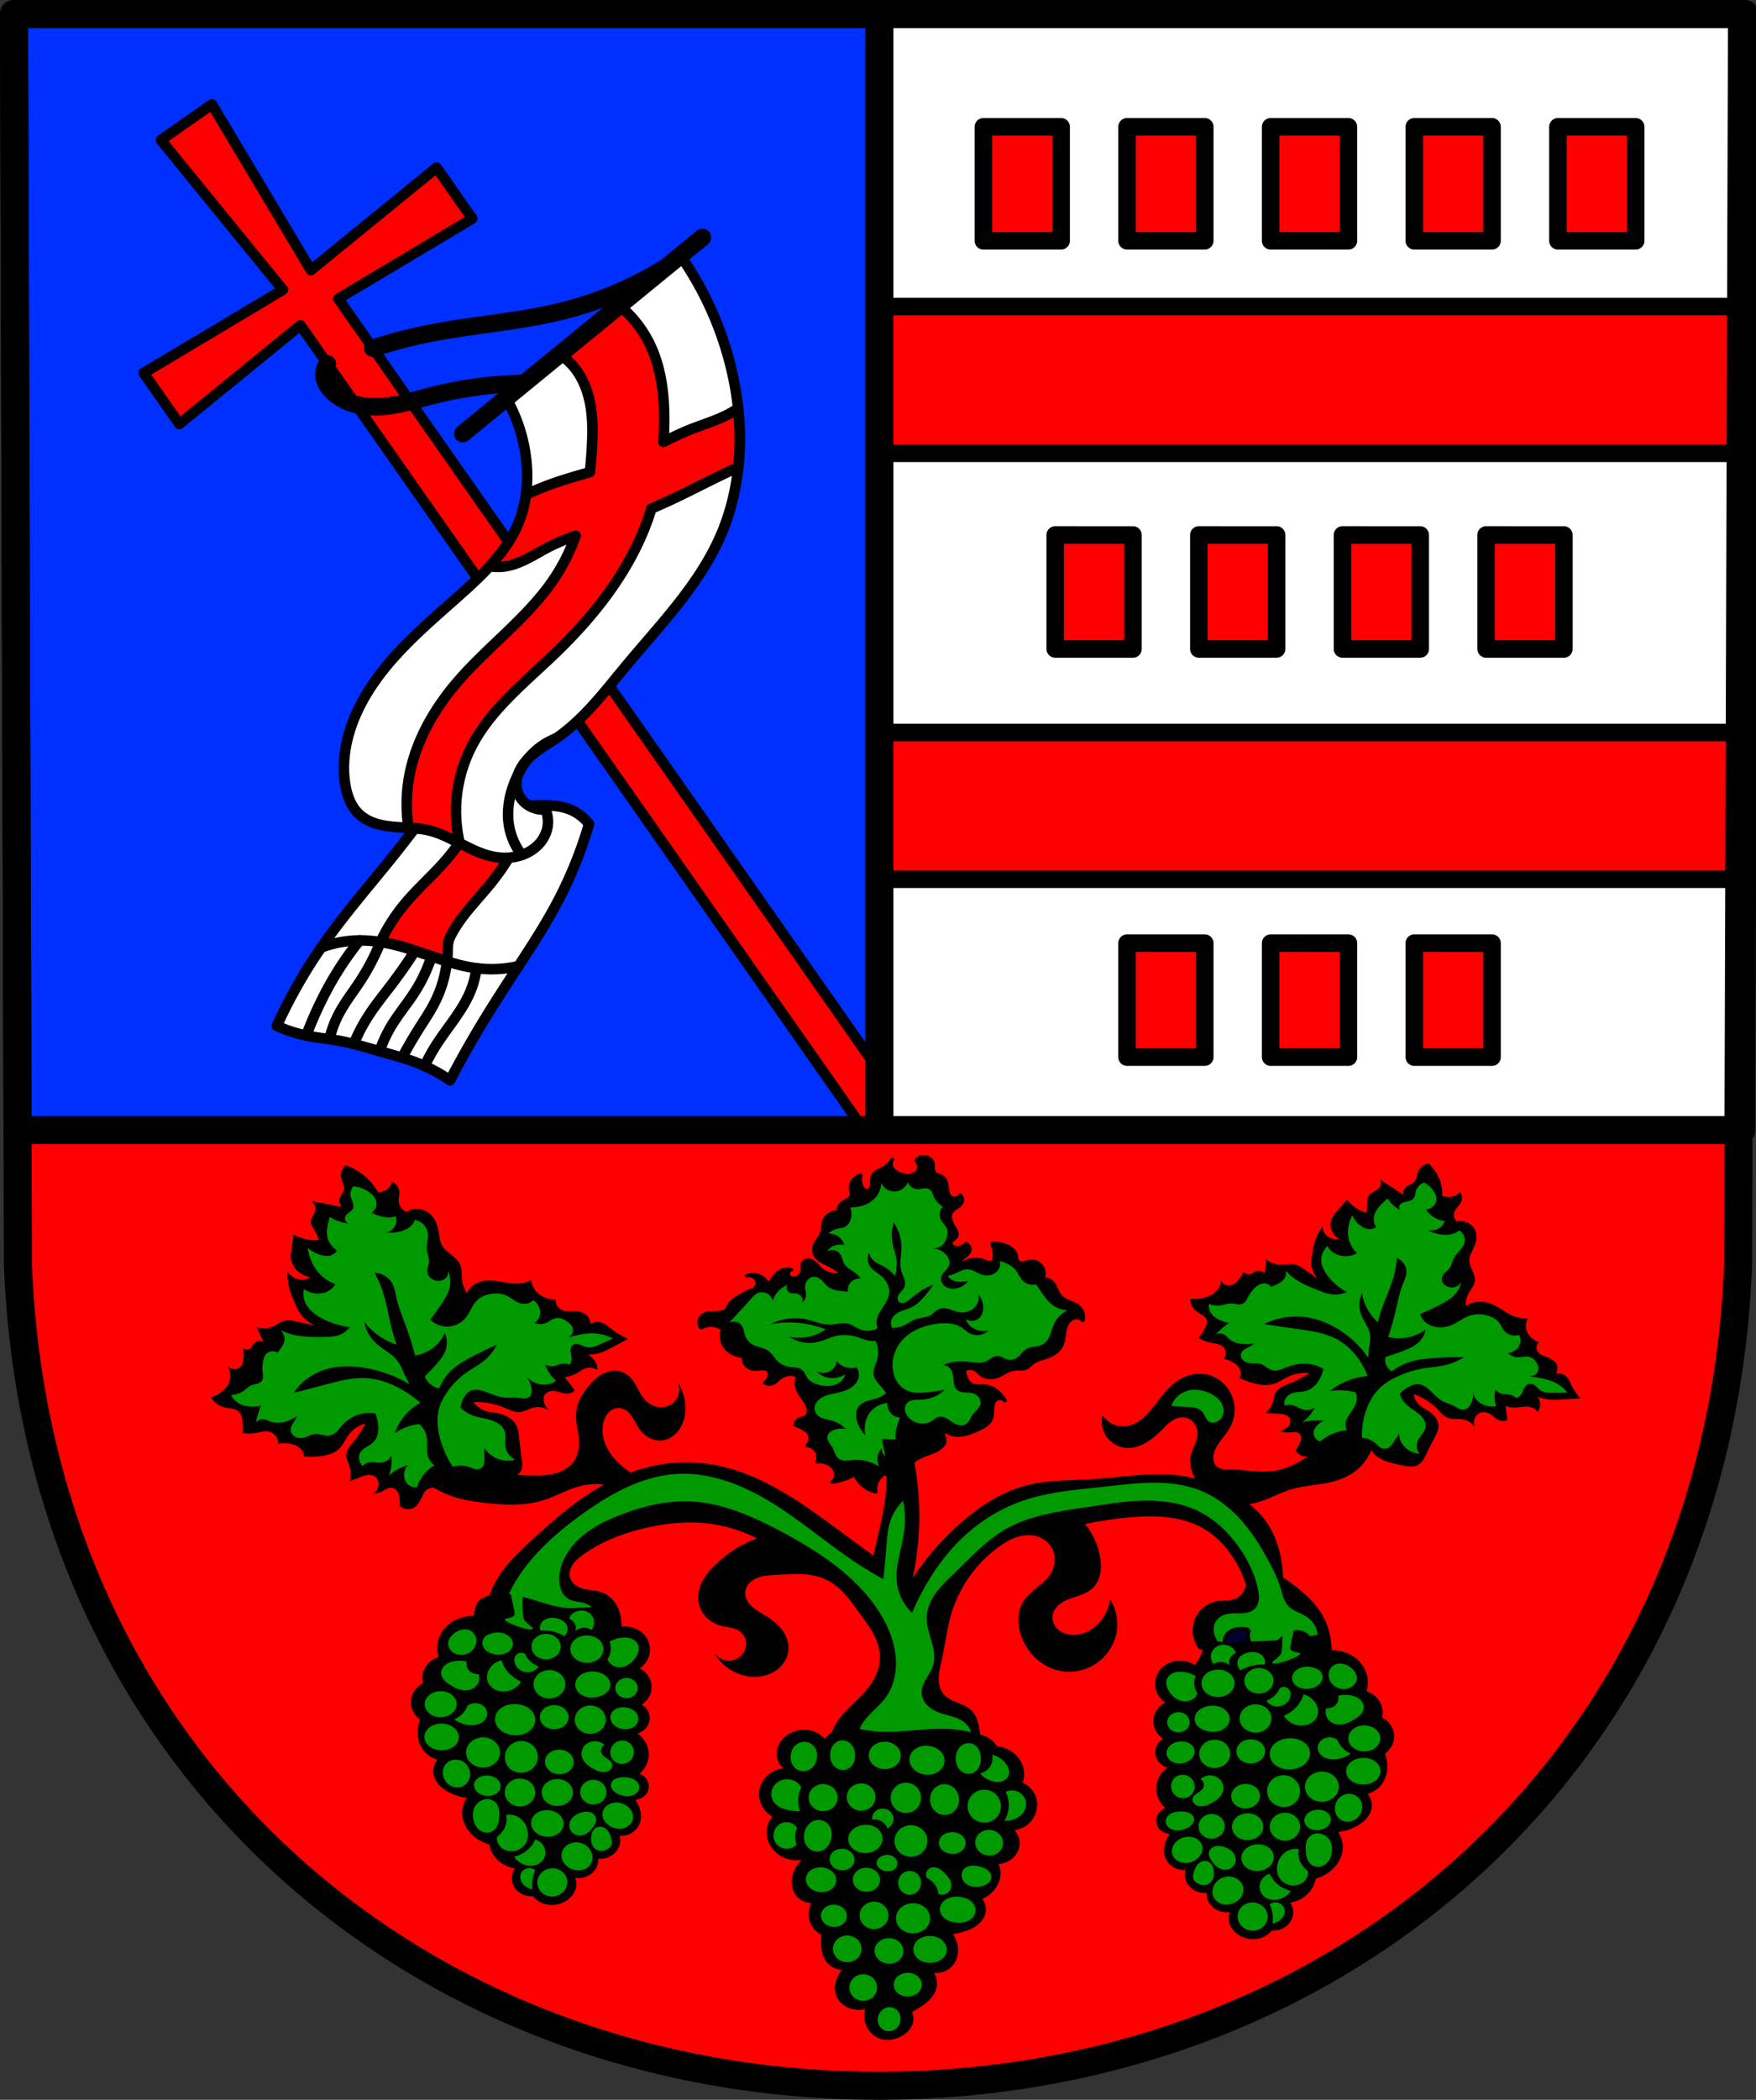 <svg xmlns="http://www.w3.org/2000/svg" width="501.766" height="599.651" viewBox="0 0 132.759 158.658"><rect x="0" y="0" width="132.759" height="158.658" fill="#333333" stroke="none"/><path style="fill:red;fill-opacity:1;fill-rule:evenodd;stroke:none;stroke-width:2.117;stroke-linecap:round;stroke-linejoin:round;stroke-miterlimit:4;stroke-dasharray:none;stroke-opacity:1" d="m124.025-172.422-.299 94.538c-1.454 37.541-30.182 61.982-65.022 62.003C23.895-15.928-4.844-40.38-6.32-77.884l-.298-94.538h65.32z" transform="translate(7.676 173.48)"/><path style="opacity:1;fill:#0030ff;fill-opacity:1;fill-rule:evenodd;stroke:none;stroke-width:2.117;stroke-linecap:round;stroke-linejoin:round;stroke-miterlimit:4;stroke-dasharray:none;stroke-opacity:1;paint-order:fill markers stroke" d="M58.704-172.422v84.194H-6.353l-.266-84.194z" transform="translate(7.676 173.48)"/><path style="fill:red;stroke:#000;stroke-width:3;stroke-linecap:round;stroke-linejoin:round;stroke-miterlimit:4;stroke-dasharray:none;stroke-opacity:1;fill-opacity:1" d="m60.447 29.75-7.27 5.094-7.269 5.093 34.805 42.686-39.729 23.732 5.096 7.27 5.092 7.27 34.53-28.153 160.814 229.473h4.361v-16.752L96.5 85.173l38.246-22.847-5.094-7.267-5.093-7.27L88.69 77.031 60.447 29.75z" transform="scale(.265)"/><path style="opacity:1;fill:#fff;fill-opacity:1;fill-rule:evenodd;stroke:none;stroke-width:2.117;stroke-linecap:round;stroke-linejoin:round;stroke-miterlimit:4;stroke-dasharray:none;stroke-opacity:1;paint-order:fill markers stroke" d="M58.702-172.422v84.194h65.057l.266-84.194z" transform="translate(7.676 173.48)"/><path style="opacity:1;fill:red;fill-opacity:1;fill-rule:evenodd;stroke:#000;stroke-width:5;stroke-linecap:round;stroke-linejoin:round;stroke-miterlimit:4;stroke-dasharray:none;stroke-opacity:1;paint-order:fill markers stroke" d="M250.877 87.402v41.848h246.492l.133-41.848H250.877zm0 121.453v41.848h246.11l.13-41.848h-246.24z" transform="scale(.265)"/><path style="opacity:1;fill:none;fill-opacity:1;fill-rule:evenodd;stroke:#000;stroke-width:8;stroke-linecap:round;stroke-linejoin:round;stroke-miterlimit:4;stroke-dasharray:none;stroke-opacity:1;paint-order:fill markers stroke" d="M250.877 4v318.215H496.76L497.766 4h-246.89zM4 4l1.006 318.215h245.87V4H4z" transform="scale(.265)"/><path style="fill:none;fill-rule:evenodd;stroke:#000;stroke-width:2.117;stroke-linecap:round;stroke-linejoin:round;stroke-miterlimit:4;stroke-dasharray:none;stroke-opacity:1" d="m124.025-172.422-.299 94.538c-1.454 37.541-30.182 61.982-65.022 62.003C23.895-15.928-4.844-40.38-6.32-77.884l-.298-94.538h65.32z" transform="translate(7.676 173.48)"/><path style="opacity:1;fill:red;fill-opacity:1;fill-rule:evenodd;stroke:#000;stroke-width:1.323;stroke-linecap:round;stroke-linejoin:round;stroke-miterlimit:4;stroke-dasharray:none;stroke-opacity:1;paint-order:fill markers stroke" d="M66.671-163.9v8.615h5.879v-8.615zm10.86 0v8.615h5.878v-8.615zm10.858 0v8.615h5.88v-8.615zm10.86 0v8.615h5.878v-8.615zm10.858 0v8.615h5.88v-8.615zm-38.006 30.84v8.616h5.879v-8.615zm10.859 0v8.616h5.878v-8.615zm10.859 0v8.616h5.879v-8.615zm10.859 0v8.616h5.879v-8.615zM77.53-102.22v8.616h5.879v-8.615zm10.859 0v8.616h5.879v-8.615zm10.86 0v8.616h5.878v-8.615z" transform="translate(7.676 173.48)"/><path style="fill:none;stroke:#000;stroke-width:1.323;stroke-linecap:round;stroke-linejoin:round;stroke-miterlimit:4;stroke-dasharray:none;stroke-opacity:1" d="M292.088-149.024a27.363 27.363 0 0 1-8.225-1.739c-3.219-1.222-6.176-3.04-9.327-4.428a37.713 37.713 0 0 0-4.146-1.543M266.901-157.74c-.31.112-.578.34-.74.629a1.641 1.641 0 0 0-.194.684c-.017.239.01.479.06.712.138.636.456 1.226.875 1.724.42.498.937.907 1.494 1.243 1.114.673 2.373 1.057 3.59 1.516a29.72 29.72 0 0 1 6.248 3.243" transform="rotate(-35.022 439.365 318.623)"/><path style="fill:#fff;stroke:#000;stroke-width:.794;stroke-linecap:round;stroke-linejoin:round;stroke-miterlimit:4;stroke-dasharray:none;stroke-opacity:1" d="M235.064-118.963a38.148 38.148 0 0 1 6.143-2.925c2.922-1.084 5.964-1.804 8.951-2.691a83.126 83.126 0 0 0 4.622-1.522 34.72 34.72 0 0 0 5.441 4.447c.878.58 1.812 1.148 2.382 2.032a3.45 3.45 0 0 1 .543 1.712 31.576 31.576 0 0 1-5.324 3.452c-2.06 1.058-4.228 1.886-6.377 2.75-1.613.649-3.218 1.32-4.797 2.047a72.97 72.97 0 0 0-3.218 1.58 12.387 12.387 0 0 0-1.287-2.516c-.547-.821-1.19-1.574-1.814-2.34-.664-.815-1.31-1.65-2.047-2.399-.59-.599-1.238-1.141-1.814-1.755a10.603 10.603 0 0 1-1.404-1.872z" transform="rotate(-35.022 439.365 318.623)"/><path style="fill:red;stroke:#000;stroke-width:.794;stroke-linecap:round;stroke-linejoin:round;stroke-miterlimit:4;stroke-dasharray:none;stroke-opacity:1;fill-opacity:1" d="M28.561-112.547a15.423 15.423 0 0 1-2.518 4.051c-1.003 1.162-2.175 2.17-3.152 3.352a13.52 13.52 0 0 0-1.804 2.846c.894.121 1.774.333 2.616.657.686.265 1.724.532 2.407.806.122-.679-.046-1.273.262-1.89.777-1.561 2.08-2.783 3.165-4.148a17.452 17.452 0 0 0 2.606-4.54z" transform="translate(7.676 173.48)"/><path style="fill:none;stroke:#000;stroke-width:.794;stroke-linecap:round;stroke-linejoin:round;stroke-miterlimit:4;stroke-dasharray:none;stroke-opacity:1" d="M241.207-121.888c.96.248 1.875.666 2.691 1.228 1.175.81 2.125 1.903 2.984 3.043.97 1.286 1.85 2.66 3.042 3.744a9.147 9.147 0 0 0 2.691 1.697" transform="rotate(-35.022 439.365 318.623)"/><path style="fill:none;stroke:#000;stroke-width:.794;stroke-linecap:round;stroke-linejoin:round;stroke-miterlimit:4;stroke-dasharray:none;stroke-opacity:1" d="M243.898-120.66a23.57 23.57 0 0 0-2.925 1.054c-.8.349-1.58.742-2.34 1.17a29.02 29.02 0 0 0-2.165 1.345M245.117-119.656a16.74 16.74 0 0 1-2.965 1.542c-.901.36-1.836.641-2.7 1.082a8.148 8.148 0 0 0-1.713 1.17M246.882-117.617c-.94.39-1.897.74-2.867 1.053-.962.31-1.94.581-2.875.965-.731.299-1.435.665-2.099 1.093M240.33-112.937a9.766 9.766 0 0 1 1.813-1.053c.972-.432 2.008-.703 2.99-1.111.9-.375 1.752-.865 2.528-1.455M241.443-111.56a33.032 33.032 0 0 1 2.338-1.084c.638-.266 1.286-.513 1.902-.828a8.989 8.989 0 0 0 2.708-2.104M249.924-113.873a6.642 6.642 0 0 1-1.287 1.112c-.928.613-1.991.981-3.042 1.345-.53.184-1.062.368-1.58.585-.528.222-1.042.477-1.538.765" transform="rotate(-35.022 439.365 318.623)"/><path style="fill:#fff;stroke:#000;stroke-width:.794;stroke-linecap:round;stroke-linejoin:round;stroke-miterlimit:4;stroke-dasharray:none;stroke-opacity:1" d="m293.454-149.126-16.968 1.268a12.054 12.054 0 0 1-1.697 5.142c-.708 1.164-1.625 2.214-2.75 2.984-2.017 1.38-4.534 1.765-6.962 2.047-3.872.45-7.901.768-11.291 2.692-1.656.939-3.128 2.275-3.979 3.978-.388.778-.645 1.665-.468 2.516.094.45.306.872.579 1.243.272.371.604.695.954.995.7.6 1.482 1.11 2.094 1.799.58.65.984 1.433 1.389 2.205.404.77.822 1.55 1.42 2.182.511.542 1.155.968 1.872 1.17.462.131.954.168 1.427.083a2.597 2.597 0 0 0 1.283-.616c.363-.33.62-.775.722-1.255a2.148 2.148 0 0 1-.858-.961c-.18-.401-.23-.863-.117-1.287.118-.44.407-.823.771-1.097a3.111 3.111 0 0 1 1.244-.535c.892-.185 1.814-.072 2.724-.065 2.552.02 5.026-.792 7.489-1.463 3.937-1.071 8.054-1.832 11.525-3.978 3.411-2.108 5.958-5.446 7.548-9.127a25.087 25.087 0 0 0 2.05-9.92z" transform="rotate(-35.022 439.365 318.623)"/><path style="fill:red;stroke:#000;stroke-width:.794;stroke-linecap:round;stroke-linejoin:round;stroke-miterlimit:4;stroke-dasharray:none;stroke-opacity:1;fill-opacity:1" d="m39.15-150.399-4.514 3.694c.42.274.8.613 1.116 1.003.652.806 1.029 1.81 1.208 2.831.18 1.022.171 2.067.119 3.103-.034.654-.086 1.31-.161 1.963-.874.255-1.751.499-2.61.796-.757.26-1.5.564-2.223.906a8.724 8.724 0 0 1-.472 1.914c-.495 1.314-1.316 2.451-2.269 3.492.319.057.645.071.967.04.638-.062 1.247-.296 1.82-.582.574-.285 1.119-.625 1.689-.917a16.22 16.22 0 0 1 2.023-.847c-.355.985-.8 1.934-1.355 2.827-1.958 3.15-5.104 5.353-7.532 8.158-1.797 2.077-3.22 4.547-3.702 7.251a11.85 11.85 0 0 0-.048 3.832c.522.03 1.043.074 1.55.196.821.199 1.576.596 2.325.987a10.718 10.718 0 0 1-.261-3.146c.094-1.42.475-2.822 1.115-4.094 1.417-2.818 3.98-4.846 6.26-7.027 2.942-2.813 5.553-6.08 6.99-9.89.142-.378.268-.76.387-1.145a46.617 46.617 0 0 0 1.543-.688c1.309-.615 2.589-1.288 3.893-1.912.375-.179.752-.353 1.13-.524.155-1.47.144-2.963-.012-4.439-.26.173-.53.332-.808.474-.912.464-1.903.754-2.853 1.135-.677.271-1.331.593-1.983.92.034-.513.057-1.027.06-1.54.012-2.03-.227-4.11-1.13-5.929a8.75 8.75 0 0 0-2.263-2.842z" transform="translate(7.676 173.48)"/><path style="fill:none;stroke:#000;stroke-width:.794;stroke-linecap:round;stroke-linejoin:miter;stroke-opacity:1;stroke-miterlimit:4;stroke-dasharray:none" d="M34.382-117.698a5.173 5.173 0 0 0-2.193 1.616c-.28.355-.512.746-.712 1.152-.593 1.206-.901 2.587-.659 3.908a4.99 4.99 0 0 0 .962 2.149" transform="translate(7.676 173.48)"/><path style="fill:none;stroke:#000;stroke-width:1.323;stroke-linecap:round;stroke-linejoin:round;stroke-miterlimit:4;stroke-dasharray:none;stroke-opacity:1" d="m27.308-140.709 18.12-14.829" transform="translate(7.676 173.48)"/><g style="stroke-width:.53"><path d="M-193.968-130.818c-.155-.13-.228-.346-.404-.451a1.038 1.038 0 0 0-.761-.12.774.774 0 0 1-.333-.76 1.146 1.146 0 0 0-.785.737 2.26 2.26 0 0 0-.88-.332.429.429 0 0 1 .142.404.52.52 0 0 1-.143.26.666.666 0 0 1-.57.19.498.498 0 0 1-.025.452.498.498 0 0 1-.356.238.42.42 0 0 1 .024.57.669.669 0 0 1-.143.118 1.589 1.589 0 0 1-.333.167c.007.095.06.187.142.237.041.026.088.04.133.056a.47.47 0 0 1 .129.063.274.274 0 0 1 .082.106.342.342 0 0 1 .029.132.605.605 0 0 1-.063.26c-.102.224-.278.41-.357.642a.853.853 0 0 0 0 .547.489.489 0 0 1-.285.094.622.622 0 0 1-.405-.166c-.05-.043-.093-.092-.142-.136a.445.445 0 0 0-.167-.101.302.302 0 0 0-.262.047.633.633 0 0 1 .143.19.404.404 0 0 1 .044.156.242.242 0 0 1-.044.153.236.236 0 0 1-.118.078c-.046.014-.095.016-.143.014-.095-.005-.19-.029-.286-.021a.444.444 0 0 0-.323.18.443.443 0 0 0-.07.363.87.87 0 0 0-.677.336.87.87 0 0 0-.132.794.665.665 0 0 1-.82.061.387.387 0 0 0-.072.313.39.39 0 0 0 .191.257.544.544 0 0 0 .218.058c.076.007.151.002.227.005.076.001.152.007.225.029a.356.356 0 0 1 .186.123c.043.057.062.127.096.19.063.12.175.205.285.285.15.108.305.213.476.285.065.028.134.05.19.095a.317.317 0 0 1 .084.391.316.316 0 0 1-.37.156.605.605 0 0 0 .524-.023.602.602 0 0 0 .285-.357c.066.086.13.173.19.261.07.103.14.21.238.286a.555.555 0 0 0 .476.095.182.182 0 0 1-.125-.134.216.216 0 0 1 .002-.095.18.18 0 0 1 .05-.08.206.206 0 0 1 .101-.05.309.309 0 0 1 .287.104c.046.051.077.115.088.183.012.069.005.139.007.209.001.035.005.07.014.103a.222.222 0 0 0 .05.091.22.22 0 0 0 .177.068.338.338 0 0 0 .18-.067.867.867 0 0 0 .17-.175c.051-.063.1-.129.162-.182a.78.78 0 0 1 .262-.142c.168-.057.348-.073.523-.048-.123.14-.268.26-.428.356-.113.068-.234.123-.345.195a.74.74 0 0 0-.273.28.499.499 0 0 0-.048.285.9.9 0 0 0 .141.338c.064.105.133.21.169.327.025.085.033.175.042.263.01.088.021.177.053.26a.537.537 0 0 0 .57.332.31.31 0 0 0 .048.333c.055.063.132.1.203.142a.686.686 0 0 1 .103.07.29.29 0 0 1 .075.097.352.352 0 0 1 .021.177c-.005.06-.019.12-.021.18a.553.553 0 0 0 .38.546.832.832 0 0 1 .024-.428.398.398 0 0 1 .083-.15.223.223 0 0 1 .07-.05.175.175 0 0 1 .085-.014.15.15 0 0 1 .078.03.202.202 0 0 1 .057.064c.028.048.039.106.041.162.002.057-.005.113-.005.17a.502.502 0 0 0 .02.167c.03.09.102.16.181.213.079.053.166.092.246.143a.989.989 0 0 1 .333.357.375.375 0 0 1 0-.38.574.574 0 0 1 .262-.214.745.745 0 0 1 .385-.079.475.475 0 0 1 .189.06c.057.032.107.08.14.138a.346.346 0 0 1-.072.427.354.354 0 0 0 .643-.118c.014-.068.007-.139.009-.208a.442.442 0 0 1 .014-.103.234.234 0 0 1 .047-.093.325.325 0 0 1 .125-.08c.046-.02.094-.036.136-.062a.373.373 0 0 0 .121-.127.6.6 0 0 0 .064-.165c.028-.114.032-.233.054-.35a.581.581 0 0 1 .03-.114.284.284 0 0 1 .065-.1.24.24 0 0 1 .209-.063.24.24 0 0 1 .171.135.311.311 0 0 0 .024-.38c-.048-.07-.122-.116-.19-.166a.531.531 0 0 1-.19-.214.4.4 0 0 1-.027-.154.608.608 0 0 1 .027-.155c.038-.133.105-.256.166-.38.021-.044.044-.09.055-.138a.241.241 0 0 0-.007-.147.247.247 0 0 0-.055-.079l-.071-.065a.323.323 0 0 1-.063-.073.162.162 0 0 1-.025-.092.143.143 0 0 1 .04-.088.217.217 0 0 1 .08-.054.356.356 0 0 1 .166-.024c.113.012.22.073.285.166a.263.263 0 0 0 .144-.309.354.354 0 0 0-.072-.125.992.992 0 0 0-.105-.102c-.036-.032-.073-.064-.105-.1a.359.359 0 0 1-.075-.124.287.287 0 0 1 0-.166.804.804 0 0 0 .88.214c.064-.025.124-.059.191-.073a.232.232 0 0 1 .102 0 .16.16 0 0 1 .088.05.177.177 0 0 1 .034.066c.007.025.01.05.012.076.019.201-.014.408-.095.594.194.025.395-.01.57-.096a.756.756 0 0 0 .232-.17.507.507 0 0 0 .125-.257c.005-.037.007-.074.012-.11a.222.222 0 0 1 .036-.104.19.19 0 0 1 .116-.072.34.34 0 0 1 .138.005c.091.02.177.062.27.068a.38.38 0 0 0 .198-.04.484.484 0 0 0 .159-.126.555.555 0 0 0 .07-.594.364.364 0 0 0 .286-.047.557.557 0 0 0 .187-.24c.043-.093.074-.192.123-.282a.798.798 0 0 1 .285-.31c.136-.083.298-.12.428-.213a.603.603 0 0 0 .237-.641.306.306 0 0 1-.238.118.369.369 0 0 1-.238-.095.588.588 0 0 1-.158-.234 1.216 1.216 0 0 1-.066-.277c-.026-.188-.032-.384-.109-.557a.936.936 0 0 0-.476-.452c-.112-.051-.23-.086-.345-.13a.99.99 0 0 1-.32-.179c-.072-.064-.13-.145-.215-.19a.487.487 0 0 0-.223-.043c-.076 0-.153.005-.229-.005a.987.987 0 0 1-.374-.153c-.116-.069-.232-.143-.363-.18a.622.622 0 0 0-.273-.014.57.57 0 0 0-.25.11c-.084.066-.148.158-.238.214a.385.385 0 0 1-.405 0 .889.889 0 0 1 .096-.428.475.475 0 0 1 .19-.213.52.52 0 0 1 .246-.048c.085 0 .17.01.253 0a.852.852 0 0 0 .476-.237c.117-.108.214-.238.285-.38a.24.24 0 0 1-.14.095.228.228 0 0 1-.169-.024.304.304 0 0 1-.128-.156.675.675 0 0 1-.039-.2c-.007-.097-.005-.195-.016-.292a.682.682 0 0 0-.08-.279.775.775 0 0 0-.285-.261 3.218 3.218 0 0 0-.38-.19 1.464 1.464 0 0 0-.5-.142.825.825 0 0 0-.619.237c-.07-.19.117-.419.024-.594-.204-.386-.778-.41-1.113-.691z" style="fill:#000;stroke:#000;stroke-width:.14;stroke-linecap:round;stroke-linejoin:round;stroke-miterlimit:4;stroke-dasharray:none;stroke-opacity:1" transform="matrix(1.979 0 0 -1.798 453.024 -124.884)"/><path d="M-195.315-131.095zm0 0c-.132.094-.28.167-.434.217a1.437 1.437 0 0 1-.552.067c-.097-.007-.193-.027-.291-.028-.098 0-.2.019-.277.078a.48.48 0 0 0-.142.21c-.032.08-.054.164-.092.24-.04.083-.098.156-.142.237a.605.605 0 0 0-.053.127.336.336 0 0 0-.007.137c.012.065.05.123.099.168a.52.52 0 0 0 .169.1.78.78 0 0 0 .434.033 1.22 1.22 0 0 1-.551.358c-.09.028-.183.045-.273.074a.592.592 0 0 0-.245.135.423.423 0 0 0-.12.266c-.007.1.019.2.07.285a.63.63 0 0 0 .19.195c.076.05.16.088.248.117.173.058.356.084.531.14.133.04.262.1.372.185.11.086.201.2.246.331a.613.613 0 0 1-.05.501.721.721 0 0 0-.769.267.525.525 0 0 0-.406-.484.529.529 0 0 0-.363.05.82.82 0 0 1 .469-.267c.22-.04.456.017.635.15a.648.648 0 0 0-.301-.4.758.758 0 0 0-.345-.096 1.179 1.179 0 0 0-.357.046c-.16.044-.318.119-.418.25-.052.067-.085.146-.125.222a.509.509 0 0 1-.16.195.46.46 0 0 1-.194.064c-.069.009-.138.009-.206.019a.824.824 0 0 0-.468.233c-.075.077-.134.167-.197.254a.897.897 0 0 1-.221.23c-.14.093-.316.113-.468.184a.705.705 0 0 0-.368.4c-.027.079-.038.16-.056.241a.585.585 0 0 1-.094.227.356.356 0 0 1-.468.083c.132.163.265.324.4.484.136.16.273.319.402.484.052.068.103.136.165.194a.464.464 0 0 0 .22.124c.07.014.145.005.212-.022a.447.447 0 0 0 .172-.128.498.498 0 0 0 .1-.2 1.026 1.026 0 0 0 .569.667.234.234 0 0 1-.024-.21.236.236 0 0 1 .157-.14c.065-.017.134-.005.2-.017a.288.288 0 0 0 .219-.384c.09.08.147.197.15.318.003.095-.024.188-.033.283a.526.526 0 0 0 .07.325c.03.047.071.088.12.117a.306.306 0 0 0 .336-.015.674.674 0 0 0 .14-.122c.082-.093.153-.199.254-.271a.88.88 0 0 1 .384-.134c.11-.016.222-.028.334-.033a.462.462 0 0 0 .484.55 1.212 1.212 0 0 1-.268.284c-.058.045-.12.084-.179.128a.649.649 0 0 0-.155.156c-.05.076-.075.166-.1.254a.665.665 0 0 1-.117.247.36.36 0 0 1-.468.067.57.57 0 0 0 .652.266.59.59 0 0 1-.602.484.746.746 0 0 0 .385.217c.072.017.148.021.217.05a.376.376 0 0 1 .146.118c.038.05.066.107.088.166a.833.833 0 0 1 0 .551c.078 0 .156.005.234.017.177.026.351.084.5.183.275.182.45.506.452.835a.573.573 0 0 1 .284-.317.489.489 0 0 1 .268-.05.526.526 0 0 1 .284.133.672.672 0 0 1 .184.267.388.388 0 0 1 .367-.3c.074-.002.146.016.22.027a.582.582 0 0 0 .11.005.23.23 0 0 0 .105-.031.306.306 0 0 0 .118-.142c.027-.057.043-.118.066-.176a.859.859 0 0 1 .35-.417.512.512 0 0 1-.083-.55c.035-.077.088-.143.137-.211a.615.615 0 0 0 .114-.224.583.583 0 0 0 0-.2.957.957 0 0 0-.076-.268.557.557 0 0 0-.175-.216.468.468 0 0 0-.317-.083.727.727 0 0 0 .562-.327.566.566 0 0 0 .08-.188.398.398 0 0 0-.007-.203.67.67 0 0 0-.139-.219c-.056-.066-.114-.134-.145-.215a.393.393 0 0 1 .002-.275.422.422 0 0 1 .181-.21.494.494 0 0 1 .24-.063.651.651 0 0 1 .245.047.761.761 0 0 1 .351.284 1.705 1.705 0 0 0-.234-.034.71.71 0 0 0-.35.05.439.439 0 0 0-.201.2c.092.017.182.045.267.084.08.036.154.082.233.12.08.037.164.065.252.064a.63.63 0 0 0 .275-.086c.086-.045.168-.098.26-.131a.573.573 0 0 1 .45.016.49.49 0 0 1 .25.55 1.42 1.42 0 0 0 .286-.116.96.96 0 0 0 .334-.284c.089-.127.136-.28.234-.4a.547.547 0 0 1 .284-.184.502.502 0 0 1 .25 0l.218-.35c.134-.212.277-.427.485-.568a.974.974 0 0 1 .501-.167 1.163 1.163 0 0 1-.501-.534c-.092-.198-.125-.42-.218-.617a.64.64 0 0 0-.233-.284c-.096-.058-.21-.078-.32-.097a.809.809 0 0 1-.316-.104.787.787 0 0 1-.17-.17c-.05-.064-.1-.13-.164-.18a.458.458 0 0 0-.182-.089.417.417 0 0 0-.202.005c-.067.02-.126.058-.188.09a.413.413 0 0 1-.197.06.389.389 0 0 1-.212-.083c-.063-.045-.121-.097-.189-.134a.717.717 0 0 0-.389-.066c-.133.009-.264.037-.396.05a1.74 1.74 0 0 1-.884-.15.367.367 0 0 0 .215-.084.491.491 0 0 0 .147-.263c.024-.1.028-.203.037-.305a.944.944 0 0 1 .04-.227.387.387 0 0 1 .127-.19.511.511 0 0 1 .278-.082c.097-.007.197-.005.29-.035a.434.434 0 0 0 .24-.185.387.387 0 0 0 .045-.299.615.615 0 0 0-.134-.227c-.058-.067-.12-.131-.167-.207-.041-.065-.069-.138-.104-.207a.437.437 0 0 0-.147-.177.317.317 0 0 0-.162-.045.463.463 0 0 0-.168.031c-.106.04-.198.113-.288.182a1.004 1.004 0 0 1-.17.111.357.357 0 0 1-.198.039.426.426 0 0 1-.194-.09c-.058-.042-.112-.09-.174-.127a.601.601 0 0 0-.4-.067c-.2.034-.38.161-.485.334a.587.587 0 0 0-.077.194.417.417 0 0 0 .009.207c.023.073.07.14.133.183.071.05.158.07.244.077.085.007.172.002.258.007.33.016.65.17.869.417a6.01 6.01 0 0 0-.735-.117c-.214-.021-.436-.028-.636.05a.868.868 0 0 0-.329.235c-.09.102-.158.222-.205.35a1.556 1.556 0 0 0-.017.984c.065.219.171.426.318.601.194.232.454.404.735.517.234.095.484.15.736.167.133.01.268.007.4-.019a.945.945 0 0 0 .368-.149c.111-.077.2-.183.318-.25a.583.583 0 0 1 .719.117.73.73 0 0 0-.652.15.719.719 0 0 0-.217.334.388.388 0 0 1 .417-.034.453.453 0 0 1 .183.193c.04.08.061.168.068.258a.912.912 0 0 1-.184.617.632.632 0 0 0-.735-.75c-.126.023-.241.082-.361.126a.804.804 0 0 1-.186.045.414.414 0 0 1-.189-.021.594.594 0 0 1-.19-.133c-.056-.054-.11-.11-.177-.15a.783.783 0 0 0-.264-.087c-.091-.017-.184-.03-.271-.064-.134-.05-.245-.144-.368-.217a1.233 1.233 0 0 0-.551-.166.482.482 0 0 0 .05.5.778.778 0 0 0 .329.227c.124.052.255.091.373.157.18.1.322.257.451.417.133.166.255.338.368.518a2.057 2.057 0 0 1-.368-.184 3.695 3.695 0 0 1-.518-.417c-.059-.054-.119-.11-.192-.14a.282.282 0 0 0-.117-.02.181.181 0 0 0-.109.042.172.172 0 0 0-.05.075.237.237 0 0 0-.012.09c.002.06.028.117.06.169.033.051.073.097.11.145a.577.577 0 0 1 .093.155.542.542 0 0 1-.007.332c-.032.108-.08.21-.11.32a1.55 1.55 0 0 0-.033.508c.012.17.034.34.034.51 0 .364-.106.727-.3 1.034a2.126 2.126 0 0 1-.017-.984c.03-.135.072-.266.1-.401a1.828 1.828 0 0 0-.034-.868c-.107.162-.251.3-.418.4-.111.068-.233.12-.334.201a.691.691 0 0 0-.234.367.608.608 0 0 1 .067-.6c.094-.128.232-.213.35-.318.108-.094.201-.207.265-.335a.816.816 0 0 0 .087-.416c-.016-.236-.146-.447-.268-.65a2.175 2.175 0 0 1-.15-.287.809.809 0 0 1-.067-.314c0-.08.019-.16.05-.234a.72.72 0 0 0-.635-.067c-.096.037-.183.093-.27.146a.893.893 0 0 1-.282.121.83.83 0 0 1-.293-.007c-.097-.016-.193-.038-.292-.043a1.42 1.42 0 0 0-.483.073c-.156.047-.31.106-.47.144-.46.109-.96.036-1.37-.2a3.506 3.506 0 0 0 2.106-.217 1.694 1.694 0 0 0-1.387-.318 1.29 1.29 0 0 1 1.07-.217c.258.065.492.209.752.267.248.056.51.03.752-.05.173-.058.338-.143.518-.167a.75.75 0 0 1 .2 0c.104-.258.122-.549.05-.818-.025-.098-.063-.194-.091-.292a.751.751 0 0 1-.034-.302.673.673 0 0 1 .105-.271c.051-.083.114-.158.174-.234.069-.088.135-.178.198-.27a.867.867 0 0 0-.25-.183c-.133-.064-.278-.094-.418-.139-.14-.046-.279-.111-.368-.228a.546.546 0 0 1-.103-.258.945.945 0 0 1 .01-.28c.044-.258.165-.503.343-.697a1.315 1.315 0 0 0 0 .568c.029.13.078.255.15.367a.987.987 0 0 0 .686.434.663.663 0 0 1 .016-.2.56.56 0 0 1 .217-.335.474.474 0 0 1 .25-.083 3.012 3.012 0 0 1-.116-.367 1.446 1.446 0 0 1-.05-.501.965.965 0 0 1 .435-.701 2.515 2.515 0 0 0-.352-.117 1.01 1.01 0 0 0-.2-.033.448.448 0 0 0-.2.033.354.354 0 0 0-.201.4.671.671 0 0 1-.184-.417.677.677 0 0 1 .083-.366z" style="fill:#009a00;fill-opacity:1;stroke:none;stroke-width:.14;stroke-linecap:round;stroke-linejoin:round;stroke-miterlimit:4;stroke-dasharray:none;stroke-opacity:1" transform="matrix(1.979 0 0 -1.798 453.024 -124.884)"/></g><path transform="translate(148.647 175.068)" style="fill:#000;stroke:none;stroke-width:.265px;stroke-linecap:butt;stroke-linejoin:miter;stroke-opacity:1" d="M-81.982-66.334c.323 1.293.43 2.64.315 3.967-.109 1.257-.412 2.486-.693 3.716-.086.377-.17.755-.252 1.133-.827-.608-1.654-1.216-2.48-1.826-2.923-2.155-5.975-4.384-9.547-5.038a11.793 11.793 0 0 0-3.955-.05c-1.878.297-3.666 1.054-5.277 2.065-1.652 1.037-3.122 2.335-4.56 3.653-1.269 1.164-2.561 2.41-3.148 4.03-.284.785-.388 1.623-.44 2.456a21.345 21.345 0 0 0 .125 4.03l9.383 1.322c.253-1.255.484-2.515.693-3.778.082-.495.16-.993.163-1.495.003-.502-.073-1.011-.289-1.465-.242-.508-.668-.937-1.196-1.133-.295-.11-.611-.145-.922-.19-.312-.045-.627-.103-.905-.25-.255-.137-.474-.356-.566-.63a1.049 1.049 0 0 1-.03-.53c.034-.176.108-.343.205-.494.195-.3.479-.53.77-.74 1.38-.996 3.002-1.622 4.66-2.015 1.502-.356 3.059-.529 4.596-.378a11.11 11.11 0 0 1 3.904 1.134 9.334 9.334 0 0 0-3.148 2.015c-.386.375-.743.79-.986 1.27-.244.48-.368 1.033-.274 1.564.075.424.29.82.592 1.127.303.307.692.524 1.108.636.246.066.5.096.75.15.248.054.497.136.699.29.274.21.44.551.448.896.008.346-.138.69-.385.93-.29.284-.717.421-1.118.36a1.339 1.339 0 0 1-.96-.674 3.587 3.587 0 0 0 2.77 1.89c.682.069 1.398-.072 1.96-.465.28-.197.519-.455.685-.755.166-.3.257-.642.252-.985-.007-.533-.247-1.045-.589-1.454-.342-.409-.781-.725-1.237-1.002-.336-.204-.687-.392-.972-.663a1.674 1.674 0 0 1-.354-.467 1.147 1.147 0 0 1-.122-.57 1.14 1.14 0 0 1 .283-.667c.161-.186.372-.324.599-.42.453-.19.957-.209 1.448-.235.65-.036 1.3-.089 1.951-.059.65.03 1.306.148 1.89.436.545.27 1.01.68 1.413 1.134.403.455.75.956 1.106 1.448.345.477.702.948.984 1.464.283.516.492 1.084.514 1.672a3.323 3.323 0 0 1-.32 1.502c-.216.47-.52.895-.863 1.282-.676.76-1.513 1.387-2.066 2.241a4.316 4.316 0 0 0-.516 3.489l10.705 1.26a7.157 7.157 0 0 0 .567-4.283 3.613 3.613 0 0 0-.204-.745 1.826 1.826 0 0 0-.426-.64c-.283-.266-.658-.407-1.02-.548-.362-.142-.733-.299-.995-.586a1.543 1.543 0 0 1-.33-.6 2.238 2.238 0 0 1-.086-.683c.01-.46.128-.911.227-1.361.263-1.195.396-2.42.756-3.59a9.632 9.632 0 0 1 3.589-4.975c.45-.32.933-.603 1.464-.753.53-.15 1.115-.157 1.622.06.525.227.942.703 1.07 1.26.065.282.057.578-.01.859-.07.28-.198.545-.368.779-.26.356-.608.635-.951.912-.343.278-.689.563-.938.926a2.667 2.667 0 0 0-.443 1.445c-.01.51.107 1.019.305 1.49.235.558.585 1.07 1.032 1.48.446.41.99.717 1.574.875a3.67 3.67 0 0 0 2.444-.202 3.663 3.663 0 0 0 2.015-2.393 3.592 3.592 0 0 0-.44-2.77 3.204 3.204 0 0 1-1.046 2.015c-.49.435-1.134.715-1.789.692-.392-.013-.788-.14-1.084-.4a1.31 1.31 0 0 1-.344-.471 1.131 1.131 0 0 1-.083-.577c.04-.317.225-.603.465-.813.24-.21.534-.352.833-.465.298-.113.607-.2.904-.317.298-.116.588-.264.82-.483.313-.292.505-.698.586-1.118.082-.42.057-.854-.018-1.275a5.39 5.39 0 0 0-1.134-2.456c1.101-.235 2.216-.403 3.338-.504.992-.088 1.994-.123 2.982.002.988.126 1.965.417 2.81.943.814.506 1.486 1.218 2.016 2.015a8.55 8.55 0 0 1 1.008 2.078 1.291 1.291 0 0 1-.262.708 1.291 1.291 0 0 1-.614.438c-.37.122-.772.071-1.159.12-.395.049-.777.205-1.094.447a2.273 2.273 0 0 0-.864 2.112c.056.395.218.774.466 1.087l9.635 2.078a5.388 5.388 0 0 0-.441-4.849c-.49-.767-1.17-1.395-1.89-1.952a15.727 15.727 0 0 0-.969-.692 8.224 8.224 0 0 0-.29-2.079c-.256-.94-.687-1.841-1.322-2.581-.699-.815-1.621-1.41-2.582-1.89-1.007-.502-2.077-.89-3.186-1.083-2.291-.396-4.632.055-6.952.202-1.73.109-3.49.051-5.164.504-1.71.462-3.243 1.44-4.597 2.581a20.383 20.383 0 0 0-3.904 4.408 22.148 22.148 0 0 0-.252-10.453l-2.078-.063z"/><path style="fill:#000;stroke:none;stroke-width:.186;stroke-linecap:round;stroke-linejoin:round;stroke-miterlimit:4;stroke-dasharray:none;stroke-opacity:1" d="M100.319-85.577c-.351.084-.648.32-.775.615-.059.137-.082.284-.12.426a.811.811 0 0 1-.214.394 1.1 1.1 0 0 1-.259.165c-.093.047-.189.091-.271.151a.7.7 0 0 0-.23.278.6.6 0 0 0-.045.338 202.547 202.547 0 0 0-1.732-1.136c.053.111.07.235.046.353a.615.615 0 0 1-.18.32c-.103.099-.237.166-.366.237-.13.07-.258.148-.343.258a.68.68 0 0 0-.126.368c-.01.129.001.259-.001.388-.005.194-.04.387-.105.572a2.93 2.93 0 0 1-.823-.396 2.56 2.56 0 0 1-.609-.593c-.252.287-.503.575-.753.863a2.62 2.62 0 0 0-.362.489 1.169 1.169 0 0 0-.079.896c.095.295.312.559.603.733-.19.03-.388.016-.568-.042a1.074 1.074 0 0 1-.461-.291.844.844 0 0 1-.226-.618c-.23.297-.41.624-.533.965-.126.352-.19.717-.254 1.081-.04.228-.08.456-.076.686.008.45.19.895.51 1.248a36.118 36.118 0 0 0-1.085-.778c-.207-.143-.425-.288-.683-.34a1.722 1.722 0 0 0-.49-.01c-.163.014-.325.038-.49.04a1.837 1.837 0 0 1-1.168-.391 6.666 6.666 0 0 1-.121 1.056.582.582 0 0 0-.32-.19.653.653 0 0 0-.385.035c-.13.054-.233.15-.369.19a.5.5 0 0 1-.292-.004.425.425 0 0 1-.223-.163c-.102.228-.239.444-.406.641a1.436 1.436 0 0 1-.251.24.815.815 0 0 1-.332.147.695.695 0 0 1-.437-.066.546.546 0 0 1-.268-.305 1.304 1.304 0 0 1-.444.877 2.035 2.035 0 0 1-.811.417c-.35.097-.725.127-1.09.086 0 .372.198.742.527.981.133.097.283.172.42.265.135.094.258.21.306.354a.536.536 0 0 1 .005.293 1.3 1.3 0 0 1-.11.279c-.138.275-.31.537-.51.78.285.177.613.305.955.372.248.05.512.07.728.186.19.103.326.279.365.47a.633.633 0 0 1-.163.549c.272.057.53.16.757.3.18.112.342.25.44.421a.75.75 0 0 1 .004.732c.323.156.663.285 1.015.384.486.137 1.018.217 1.507.087.466-.125.84-.424 1.275-.614a2.9 2.9 0 0 1 1.502-.212 9.325 9.325 0 0 1-1.51.778c-.185.075-.374.144-.548.236a1.251 1.251 0 0 0-.44.359 1.183 1.183 0 0 0-.172.407c-.036.141-.06.286-.104.425a1.733 1.733 0 0 1-.548.8c.277.02.554.036.832.047.196.007.394.013.58.066a.861.861 0 0 1 .259.118c.076.053.139.122.175.2.039.085.045.18.027.27a.66.66 0 0 1-.117.252c-.157.216-.424.37-.715.411.226.082.475.118.72.104.126-.007.25-.028.376-.029a.673.673 0 0 1 .36.082.411.411 0 0 1 .149.163.467.467 0 0 1 .048.205.94.94 0 0 1-.112.408 2.971 2.971 0 0 1-.303.501.736.736 0 0 0 .32.362.925.925 0 0 0 .51.117c.032-.002.064-.007.096-.012-.773.535-1.632.968-2.56 1.107-1.1.164-2.218-.094-3.331-.103-.17 0-.34.004-.508-.02a.953.953 0 0 1-.466-.185.757.757 0 0 1-.21-.272.942.942 0 0 1-.083-.335 1.476 1.476 0 0 1 .139-.674c.285-.658.855-1.154 1.179-1.794a2.752 2.752 0 0 0-.103-2.666 2.66 2.66 0 0 0-1.486-1.179 2.697 2.697 0 0 0-1.34-.046 3.23 3.23 0 0 0-1.223.559c-.852.624-1.383 1.585-2.102 2.358a3.93 3.93 0 0 1-.715.621 2.258 2.258 0 0 1-.874.353c-.352.056-.72.008-1.044-.137a1.867 1.867 0 0 1-.801-.684 2.023 2.023 0 0 0 .31 1.629c.328.465.866.777 1.433.832.543.053 1.09-.12 1.56-.397s.872-.654 1.259-1.038c.215-.215.43-.434.682-.603.253-.17.552-.286.855-.269.318.019.62.188.815.439.195.25.285.577.262.894-.02.279-.121.545-.23.802-.109.257-.227.514-.283.787-.098.482.003.988.205 1.436.283.626.761 1.156 1.333 1.537a4.254 4.254 0 0 0 3.178.616c1.018-.21 1.925-.783 2.922-1.077.933-.275 1.922-.298 2.87-.512.677-.153 1.34-.408 1.897-.82.56-.415.995-.99 1.26-1.633.092.175.222.335.384.467.365.297.858.44 1.34.56.336.085.676.164 1.024.206.185.023.377.034.556-.012.226-.06.41-.206.54-.375.132-.17.218-.36.307-.55.178-.377.372-.748.57-1.118.093-.173.187-.346.254-.528.068-.182.107-.373.088-.564-.035-.357-.278-.681-.594-.914-.25-.183-.545-.317-.78-.514a1.402 1.402 0 0 1-.495-.874c.709.247 1.343.652 1.826 1.164.11.118.214.24.332.352.119.11.255.21.416.271.182.069.385.083.585.087.199.004.4 0 .595.038.226.043.437.142.602.282.104.089.187.194.249.308a1.056 1.056 0 0 1-.04-.49.84.84 0 0 1 .142-.356.7.7 0 0 1 .323-.25.807.807 0 0 1 .41-.032c.135.023.263.076.375.148.2.126.35.307.566.41.21.1.473.115.697.038a48.202 48.202 0 0 0-.131-1.062c.258.081.536.116.81.101.173-.009.343-.038.515-.055s.348-.023.516.013a.93.93 0 0 1 .576.375.957.957 0 0 0 .19-.494.95.95 0 0 0-.207-.658c.233.098.483.166.738.2.364.05.735.032 1.103.012a77.65 77.65 0 0 0 1.42-.09 3.873 3.873 0 0 1-.682-.992c-.06-.126-.113-.255-.182-.379a1.077 1.077 0 0 0-.274-.332.967.967 0 0 0-.723-.178.695.695 0 0 0 .122-.448.723.723 0 0 0-.197-.429c-.163-.175-.405-.279-.643-.37-.2-.077-.41-.153-.556-.294a.58.58 0 0 1-.181-.411c0-.15.064-.3.179-.412-.423-.135-.768-.442-.913-.812-.124-.318-.1-.677.066-.98a2.756 2.756 0 0 1-1.193-.223c-.354-.155-.658-.382-.984-.579-.337-.202-.707-.376-1.112-.434a2.09 2.09 0 0 0-1.416.302c-.005-.324.075-.65.231-.944.086-.162.195-.314.288-.473a1.27 1.27 0 0 0 .187-.505c.026-.267-.086-.529-.2-.778-.113-.25-.232-.507-.221-.775.008-.193.082-.38.163-.56.115-.253.246-.503.32-.768.058-.213.08-.436.041-.653a1.127 1.127 0 0 0-.302-.594 1.232 1.232 0 0 0-.537-.314 1.388 1.388 0 0 0-.646-.027.713.713 0 0 1-.195-.35.653.653 0 0 1 .035-.388c.052-.125.142-.235.233-.343.09-.107.185-.214.248-.336a.78.78 0 0 0-.049-.795 1.202 1.202 0 0 1-.663.342c-.234.04-.482.014-.699-.072a2.875 2.875 0 0 0-.07-.827 3.108 3.108 0 0 0-.54-1.146 3.496 3.496 0 0 0-.426-.472zm3.488 19.94c.023.07.05.14.088.207a.975.975 0 0 0-.088-.208zM18.455-85.432a.98.98 0 0 0-.331.93c.03.16.098.316.15.474.052.159.087.326.047.48a.908.908 0 0 1-.137.27c-.056.085-.116.169-.154.262a.671.671 0 0 0-.04.37c.023.126.08.25.166.357l-.726-.14c-.517-.1-1.034-.199-1.552-.295.117.09.208.207.258.335.051.128.062.266.031.393-.033.14-.114.262-.188.385-.075.122-.145.252-.155.396a.811.811 0 0 0 .11.42c.07.133.16.259.237.39.114.195.2.402.254.614-.327.03-.665.009-.994-.063a3.397 3.397 0 0 1-.92-.348l-.159 1.169c-.028.21-.056.421-.031.635.038.338.21.674.477.93.266.257.626.432.998.489a1.094 1.094 0 0 1-.544.188 1.28 1.28 0 0 1-.6-.105c-.25-.11-.462-.3-.584-.526-.028.39.007.79.105 1.18.1.404.265.795.43 1.185.103.244.205.49.35.718.282.446.722.818 1.23 1.042a44.634 44.634 0 0 0-1.468-.34c-.277-.059-.564-.115-.832-.062a1.494 1.494 0 0 0-.453.187c-.14.08-.274.17-.422.238-.387.18-.866.21-1.306.082a8.945 8.945 0 0 1 .535 1.105.68.68 0 0 0-.408-.058.546.546 0 0 0-.331.19c-.085.106-.122.244-.22.339a.435.435 0 0 1-.27.115.526.526 0 0 1-.303-.074c.046.27.054.542.021.807a1.286 1.286 0 0 1-.082.342.647.647 0 0 1-.213.28.65.65 0 0 1-.44.111.742.742 0 0 1-.43-.197c.179.335.226.717.13 1.057-.081.287-.26.54-.485.746-.26.24-.584.421-.941.528.226.373.633.662 1.08.768.18.043.365.058.546.096.18.038.365.105.496.23a.742.742 0 0 1 .184.29c.039.106.057.216.07.324.043.331.047.663.013.988.369.061.745.056 1.1-.015.256-.05.51-.137.778-.108.237.026.47.147.621.323a.765.765 0 0 1 .187.614c.283-.052.582-.054.875-.005.232.038.466.111.66.244.256.174.428.45.452.729.39.025.78.017 1.161-.026.529-.06 1.064-.195 1.43-.524.35-.313.508-.763.79-1.13a2.376 2.376 0 0 1 1.24-.82c-.247.493-.55.96-.903 1.39-.123.15-.251.296-.354.459a1.081 1.081 0 0 0-.184.537c-.004.16.039.32.093.476.054.157.12.31.166.468.098.341.095.699-.01 1.022.265-.091.527-.188.787-.29.183-.071.369-.146.571-.169a.947.947 0 0 1 .308.013.698.698 0 0 1 .282.13.62.62 0 0 1 .19.259.73.73 0 0 1 .048.3.89.89 0 0 1-.402.7 1.69 1.69 0 0 0 .722-.187c.11-.058.212-.129.326-.181a.654.654 0 0 1 .378-.064.56.56 0 0 1 .236.104c.07.051.127.115.17.185.089.14.124.298.148.453.03.209.04.418.03.625a1 1 0 0 0 .513.232.903.903 0 0 0 .538-.088c.146-.077.259-.196.349-.326.09-.13.16-.27.236-.408.123-.224.193-.503.419-.645.119-.075.29-.126.48-.161.51.304 1.054.55 1.62.726.725.226 1.478.343 2.231.432 1.514.18 3.081.251 4.533-.216 1.024-.329 1.964-.918 3.022-1.115 1.12-.208 2.268.042 3.381.288 1.486.329 2.973.652 4.46.971a24.967 24.967 0 0 1-3.56-1.726c-.889-.522-1.768-1.121-2.339-1.98a3.38 3.38 0 0 1-.478-1.065 2.619 2.619 0 0 1-.026-1.164c.066-.305.197-.603.416-.825.11-.11.24-.202.385-.26a.956.956 0 0 1 .459-.067c.186.02.362.101.512.214.15.112.274.255.381.408.215.307.364.657.582.961.193.27.44.501.732.658.292.157.629.236.959.206.316-.03.62-.158.872-.35.253-.193.455-.448.602-.73.28-.535.359-1.162.288-1.762a3.814 3.814 0 0 0-.625-1.679c.13.225.198.488.183.748-.02.355-.19.699-.457.93-.273.237-.64.354-1 .336a1.628 1.628 0 0 1-.979-.407c-.344-.302-.554-.725-.776-1.125-.222-.401-.48-.807-.879-1.033a1.544 1.544 0 0 0-.765-.194c-.266 0-.53.064-.775.17-.488.21-.889.586-1.23.995-.482.577-.874 1.265-.935 2.014-.057.699.177 1.387.216 2.087.028.51-.054 1.04-.324 1.474-.296.476-.794.8-1.327.974-.532.174-1.099.211-1.659.214-.459.002-.917-.022-1.374-.064a.788.788 0 0 0 .129-.09c.17-.15.246-.371.263-.593.016-.223-.022-.449-.057-.674-.068-.45-.118-.9-.163-1.35-.021-.21-.041-.422-.091-.631-.05-.21-.131-.417-.265-.6-.251-.343-.672-.57-1.103-.674-.34-.083-.692-.097-1.027-.2a2.013 2.013 0 0 1-.988-.674c.8-.039 1.627.109 2.382.426.173.073.342.154.518.217s.362.109.546.104c.209-.005.402-.074.587-.15.184-.076.367-.161.567-.203a1.46 1.46 0 0 1 1.139.247 1.494 1.494 0 0 1-.337-.474.98.98 0 0 1-.09-.415.6.6 0 0 1 .144-.38.675.675 0 0 1 .353-.198c.139-.033.289-.03.434-.005.26.046.508.167.768.182a.843.843 0 0 0 .66-.245 66.33 66.33 0 0 0-.77-1.008 2.11 2.11 0 0 0 .802-.228c.152-.079.29-.176.437-.263.146-.087.303-.164.478-.196.25-.045.53.006.756.141.01-.192-.036-.39-.13-.57a1.38 1.38 0 0 0-.59-.575c.272.004.542-.03.796-.098.363-.098.691-.266 1.015-.435.417-.218.831-.44 1.242-.666a5.508 5.508 0 0 1-1.231-.715c-.133-.103-.26-.21-.398-.306a1.489 1.489 0 0 0-.454-.222.952.952 0 0 0-.768.115.854.854 0 0 0-.165-.498 1.05 1.05 0 0 0-.441-.35c-.257-.108-.541-.115-.814-.11-.23.005-.468.014-.688-.068a.845.845 0 0 1-.417-.339.656.656 0 0 1-.09-.484 1.862 1.862 0 0 1-1.329-.443 1.557 1.557 0 0 1-.54-1.007 2.62 2.62 0 0 1-1.227.26c-.418-.012-.835-.117-1.252-.182-.432-.066-.876-.09-1.281.016-.494.128-.905.453-1.109.875a2.43 2.43 0 0 1-.366-1.038c-.02-.197-.015-.393-.028-.59a1.49 1.49 0 0 0-.139-.581c-.14-.278-.401-.495-.657-.699-.257-.203-.523-.412-.677-.684-.112-.197-.158-.413-.194-.626-.05-.3-.084-.604-.179-.899a2.001 2.001 0 0 0-.36-.67 1.637 1.637 0 0 0-.641-.472 1.438 1.438 0 0 0-.681-.097 1.224 1.224 0 0 0-.608.235 1.024 1.024 0 0 1-.392-.272.87.87 0 0 1-.205-.402 1.382 1.382 0 0 1 .002-.438c.017-.144.038-.29.021-.437-.034-.304-.24-.602-.532-.775a.972.972 0 0 1-.396.61 1.2 1.2 0 0 1-.682.21 4.082 4.082 0 0 0-.571-.798 4.542 4.542 0 0 0-1.195-.928 4.767 4.767 0 0 0-.677-.3zM33.848-66.89c.064.062.132.12.207.172a1.438 1.438 0 0 0-.207-.172zm9.644-2.274a1.306 1.306 0 0 0-.167-.228c.059.074.114.15.167.229z" transform="translate(7.676 173.48)"/><path style="fill:#009a00;fill-opacity:1;stroke:none;stroke-width:.265px;stroke-linecap:butt;stroke-linejoin:miter;stroke-opacity:1" d="M99.986-84.127a.977.977 0 0 0-.582.544c-.048.126-.063.26-.098.39a.632.632 0 0 1-.207.349.705.705 0 0 1-.229.11c-.083.026-.17.042-.255.06-.085.02-.172.04-.25.074a.496.496 0 0 0-.2.146.306.306 0 0 0-.064.21.32.32 0 0 0 .1.2 2.513 2.513 0 0 1-.537-.367 2.225 2.225 0 0 1-.426-.514c-.159.133-.31.272-.455.417-.205.207-.399.43-.504.687-.141.344-.111.737.08 1.061a.849.849 0 0 1-.464.148c-.146.003-.29-.03-.422-.086a1.484 1.484 0 0 1-.354-.218 1.81 1.81 0 0 1-.556-.755c-.12.24-.207.492-.263.748-.076.354-.089.721-.003 1.073.094.392.311.76.621 1.057a1.692 1.692 0 0 1-.774.228 1.737 1.737 0 0 1-.801-.151 1.431 1.431 0 0 1-.665-.606 1.452 1.452 0 0 0-.463 1.126c.025.405.231.787.491 1.124.376.486.87.903 1.44 1.216a2.113 2.113 0 0 1-1.116.178c-.358-.041-.693-.172-1.022-.301-.667-.263-1.34-.536-1.894-.952a3.656 3.656 0 0 1-.608-.574.714.714 0 0 1-.107.668c-.13.173-.332.295-.539.399-.14.071-.285.135-.433.193a.567.567 0 0 0-.21-.188.675.675 0 0 0-.29-.075.844.844 0 0 0-.417.104 1.428 1.428 0 0 0-.33.25 2.724 2.724 0 0 0-.513.693c-.048.093-.092.189-.153.276a.595.595 0 0 1-.248.213.84.84 0 0 1-.433.035c-.145-.02-.288-.053-.435-.054-.248-.002-.482.088-.725.13a1.84 1.84 0 0 1-.95-.094c-.04.27.038.553.217.777.168.21.415.364.682.474.195.08.402.14.614.173a7.921 7.921 0 0 0-1.015.89.673.673 0 0 1 .626-.016c.087.043.16.104.227.169.067.064.128.132.2.192.252.216.606.325.958.364.308.033.622.017.923-.047a2.01 2.01 0 0 1-.308.22c-.131.076-.273.14-.4.221-.127.082-.241.187-.29.318a.424.424 0 0 0-.017.241c.018.08.058.156.114.222a.83.83 0 0 0 .468.255c.156.031.318.028.478.03.16.003.323.012.471.063.142.05.262.135.38.219.117.084.237.169.38.216.215.071.46.048.68-.013.22-.061.423-.159.635-.237a3.34 3.34 0 0 1 1.565-.194c.383.05.752.177 1.068.368a3.017 3.017 0 0 1-.242.676 2.187 2.187 0 0 1-.423.598 1.56 1.56 0 0 1-.665.39c-.184.052-.379.066-.57.087-.192.021-.387.05-.558.127a.869.869 0 0 0-.418.387.705.705 0 0 0-.049.527.917.917 0 0 1 .486-.067c.18.025.344.103.503.18.158.078.319.16.497.193a.982.982 0 0 0 .788-.191 2.789 2.789 0 0 1-.373.589c-.165.201-.36.385-.58.544a4.248 4.248 0 0 1 1.653-.118 1.292 1.292 0 0 0-.664.526.76.76 0 0 0-.122.49c.016.12.07.236.154.332.085.095.2.171.33.216.329-.276.72-.499 1.144-.651.283-.101.58-.172.882-.21a.914.914 0 0 1-.097-.5c.026-.275.177-.528.34-.765.162-.237.34-.47.431-.734.095-.275.09-.576-.017-.848a4.54 4.54 0 0 0-1.945-.1 5.067 5.067 0 0 1 1.536-.852 5.55 5.55 0 0 1 1.325-.285 6.174 6.174 0 0 0-.414-.858c-.475-.818-1.17-1.564-2.095-2.011-.83-.402-1.79-.54-2.73-.675a648.64 648.64 0 0 1-2.596-.376 5.368 5.368 0 0 1 3.215-.523c.92.136 1.778.51 2.525.993a7.454 7.454 0 0 1 2.142 2.08c.003-.234.019-.468.05-.7.05-.377.137-.76.066-1.135-.094-.492-.45-.914-.637-1.386a2.13 2.13 0 0 1 .048-1.677c.055.408.185.807.387 1.178.203.375.478.722.81 1.021.084-.352.187-.7.306-1.045.302-.868.716-1.709.938-2.594.1-.403.161-.814.181-1.226.22.102.408.257.537.443.128.186.196.402.195.618-.002.324-.154.63-.275.937-.25.634-.375 1.3-.528 1.956-.16.686-.353 1.367-.576 2.04a3.633 3.633 0 0 0 1.528.009c.478-.101.928-.301 1.3-.579-.057.37-.255.723-.556.991-.32.285-.74.467-1.16.628-.428.164-.865.31-1.31.44a.953.953 0 0 0 .118.756c.084.134.202.252.343.344a4.653 4.653 0 0 1 1.53-.759c.667-.19 1.375-.24 2.077-.273.625-.03 1.25-.046 1.877-.05-.45.293-.968.507-1.514.628-.516.113-1.053.143-1.576.23a7.504 7.504 0 0 0-2.11.688 4.9 4.9 0 0 0-1.097.719c-.534.48-.881 1.096-1.107 1.733a5.693 5.693 0 0 0-.325 2.095 1.82 1.82 0 0 1 1.047.44c.089.08.167.169.26.244a.668.668 0 0 0 .333.155.568.568 0 0 0 .265-.034.718.718 0 0 0 .22-.134c.127-.111.213-.252.3-.39a9.7 9.7 0 0 1 .387-.566c0 .373.165.743.455 1.02.278.264.668.44 1.078.485a.964.964 0 0 1-.148-.934c.075-.196.214-.368.341-.543.127-.176.246-.363.273-.569a.816.816 0 0 0-.08-.457 1.384 1.384 0 0 0-.292-.391c-.312-.303-.731-.51-1.05-.806a1.937 1.937 0 0 1-.535-.826c.207-.235.47-.434.768-.58.184-.09.39-.16.6-.156.19.005.371.07.527.163.156.092.29.21.416.331.29.277.561.577.925.778.304.168.658.257.964.422.097.052.19.112.29.158.102.047.215.08.33.073a.577.577 0 0 0 .329-.135.91.91 0 0 0 .21-.265c.157-.284.22-.606.18-.919.064.388.35.744.747.931a1.68 1.68 0 0 0 1.007.125 2.148 2.148 0 0 1-.053-1.258.815.815 0 0 0 .463.312c.2.052.417.036.62.078.193.04.37.134.5.263a.876.876 0 0 0 .382-.32c.06-.093.098-.196.14-.297a.976.976 0 0 1 .164-.288.549.549 0 0 1 .178-.133.493.493 0 0 1 .455.021.888.888 0 0 1 .182.137c.11.103.202.22.331.303.12.077.266.121.413.144.147.022.297.024.447.025.386.002.772-.002 1.158-.015a2.789 2.789 0 0 0-1.207-.878 4.957 4.957 0 0 0-.865-.228c-.274-.05-.55-.092-.829-.123a.76.76 0 0 0 .532-.181.558.558 0 0 0 .19-.467.867.867 0 0 0-.124-.333 1.272 1.272 0 0 0-.217-.291.78.78 0 0 0-.328-.193 1.177 1.177 0 0 0-.435-.019c-.146.016-.29.04-.437.04a1.151 1.151 0 0 1-.775-.305c.223-.03.434-.12.6-.253a.966.966 0 0 0 .33-.502.866.866 0 0 0-.081-.631 1.103 1.103 0 0 1-.549.03 1.006 1.006 0 0 1-.477-.236 1.482 1.482 0 0 1-.278-.377c-.076-.134-.148-.27-.252-.39-.172-.202-.424-.344-.692-.44-.458-.163-.985-.194-1.45-.048-.506.16-.9.51-1.384.713-.266.112-.56.178-.856.18a1.855 1.855 0 0 1-.85-.19c-.342-.174-.599-.47-.695-.804.451-.2.897-.409 1.337-.627.435-.216.872-.446 1.202-.772.302-.298.505-.671.577-1.063a.67.67 0 0 1-.228.287.826.826 0 0 1-.366.146.881.881 0 0 1-.401-.036.77.77 0 0 1-.325-.207.602.602 0 0 1-.15-.296.527.527 0 0 1 .043-.322 1.03 1.03 0 0 1 .245-.297c.098-.09.201-.175.279-.278.17-.225.205-.506.331-.752.106-.205.273-.38.43-.56.157-.179.308-.37.372-.588a.822.822 0 0 0-.026-.532.96.96 0 0 0-.357-.433 1.448 1.448 0 0 1-.522.268c-.288.082-.6.08-.897.035a3.117 3.117 0 0 1-.953-.305c.28.046.581-.008.818-.147a.975.975 0 0 0 .457-.571 1.594 1.594 0 0 1-.36-.06 1.895 1.895 0 0 1-.687-.38 2.445 2.445 0 0 1-.39-.411.993.993 0 0 0 .503-.201.78.78 0 0 0 .276-.415c.064-.251-.019-.517-.16-.744a1.917 1.917 0 0 0-.752-.683zm-80.948.282a.879.879 0 0 0-.198.78c.033.145.1.285.148.429.048.143.075.298.025.433a.566.566 0 0 1-.14.204c-.061.059-.13.11-.197.163-.067.054-.132.11-.184.176a.419.419 0 0 0-.093.226c-.005.08.02.165.07.236a.46.46 0 0 0 .213.16 3.062 3.062 0 0 1-1.418-.493 6.03 6.03 0 0 0-.16.603c-.06.29-.1.591-.04.891.082.401.35.782.724 1.03a.676.676 0 0 1-.334.336.994.994 0 0 1-.437.085 1.757 1.757 0 0 1-.458-.076 2.542 2.542 0 0 1-.97-.53c.038.288.112.576.218.855.147.385.36.757.653 1.075.327.353.75.635 1.215.806a1.347 1.347 0 0 1-.567.542 1.655 1.655 0 0 1-.824.173 1.866 1.866 0 0 1-.979-.337c-.104.431-.005.915.267 1.314.27.395.693.693 1.137.925.64.335 1.347.552 2.06.634a1.725 1.725 0 0 1-.911.63c-.352.104-.738.11-1.117.113-.77.007-1.552.007-2.312-.185a4.828 4.828 0 0 1-.907-.329c.208.19.324.457.31.71-.012.227-.122.431-.247.619a3.91 3.91 0 0 1-.277.369.734.734 0 0 0-.307-.103.67.67 0 0 0-.31.042.676.676 0 0 0-.319.273 1.21 1.21 0 0 0-.147.384 2.688 2.688 0 0 0-.045.9c.013.114.032.227.03.339a.518.518 0 0 1-.097.313c-.086.11-.229.17-.373.21-.144.04-.296.065-.431.123-.227.098-.387.283-.584.423a1.665 1.665 0 0 1-.923.291c.128.287.373.537.673.69.281.142.602.196.913.198a2.77 2.77 0 0 0 .667-.075 6.811 6.811 0 0 0-.382 1.301.536.536 0 0 1 .232-.21.65.65 0 0 1 .33-.06c.105.009.21.04.31.077.1.038.198.08.3.112.363.114.753.08 1.098-.024a2.45 2.45 0 0 0 .815-.42c-.036.12-.085.235-.147.344-.074.13-.164.251-.23.385a.652.652 0 0 0-.07.434c.02.09.067.175.133.248a.758.758 0 0 0 .239.177.952.952 0 0 0 .583.065c.162-.032.308-.1.456-.163.147-.062.301-.12.468-.128.16-.008.321.029.48.065.16.037.32.073.48.062.24-.015.45-.137.613-.287.163-.15.29-.33.435-.494.338-.38.788-.683 1.311-.828.38-.106.794-.128 1.2-.064.095.253.159.513.193.774.034.259.037.521-.02.77a1.275 1.275 0 0 1-.368.66c-.137.126-.306.218-.468.317-.162.098-.322.206-.431.353a.776.776 0 0 0-.146.556.939.939 0 0 0 .279.547.752.752 0 0 1 .402-.262c.18-.049.377-.037.57-.024.192.014.388.03.572-.008a.797.797 0 0 0 .602-.511c.039.248.045.496.02.74a2.754 2.754 0 0 1-.196.78c.16-.145.335-.276.524-.39.28-.17.588-.304.914-.397a1.114 1.114 0 0 0-.285.795c.008.188.066.38.19.54a.943.943 0 0 0 .776.352c.131-.41.352-.79.646-1.115.196-.215.424-.406.678-.566a1.324 1.324 0 0 1-.396-.462c-.144-.285-.16-.6-.158-.902.003-.303.023-.61-.055-.91a1.698 1.698 0 0 0-.535-.842 4.275 4.275 0 0 0-.86.196c-.353.12-.683.286-.977.492a4.093 4.093 0 0 1 .88-1.475 4.44 4.44 0 0 1 1.037-.822 9.042 9.042 0 0 0-.903-.69c-.935-.627-2.027-1.092-3.145-1.166-1.004-.065-1.967.185-2.906.43-.867.227-1.733.452-2.601.675.566-.883 1.512-1.544 2.615-1.825.924-.236 1.936-.21 2.915-.028a9.877 9.877 0 0 1 3.228 1.214 7.726 7.726 0 0 1-.382-.72c-.186-.398-.34-.816-.635-1.163-.386-.454-.97-.733-1.43-1.129-.526-.453-.882-1.067-.983-1.697.3.385.664.731 1.074 1.021.416.294.879.53 1.365.694a13.37 13.37 0 0 1-.36-1.17c-.256-.99-.393-1.999-.732-2.975a8.212 8.212 0 0 0-.585-1.3c.264.013.53.091.761.226.23.134.426.323.558.54.196.325.245.693.322 1.049.16.735.453 1.451.715 2.17.274.752.515 1.51.723 2.275a3.137 3.137 0 0 0 1.401-.61 2.67 2.67 0 0 0 .834-1.105c.174.393.208.826.098 1.216-.118.415-.39.768-.675 1.098-.291.338-.6.662-.928.97.092.282.3.54.57.71.16.1.34.17.525.205.2-.518.518-.99.933-1.378.492-.46 1.108-.798 1.729-1.114a38.478 38.478 0 0 1 1.684-.81 3.659 3.659 0 0 1-.998 1.24c-.402.323-.874.57-1.299.87a5.938 5.938 0 0 0-1.504 1.542c-.243.36-.447.747-.563 1.164-.194.696-.134 1.453.05 2.181.196.775.53 1.531.986 2.23a1.974 1.974 0 0 1 1.226.016c.13.044.255.1.387.138a.739.739 0 0 0 .398.02.464.464 0 0 0 .22-.14.586.586 0 0 0 .12-.224c.048-.163.04-.338.035-.51a9.717 9.717 0 0 1 .007-.725c.228.373.607.677 1.04.836.416.153.88.17 1.282.05-.357-.185-.626-.518-.707-.875-.052-.227-.03-.455-.022-.682.008-.227.003-.462-.098-.679a1.178 1.178 0 0 0-.354-.425 1.944 1.944 0 0 0-.506-.273c-.47-.177-.979-.214-1.452-.38a2.762 2.762 0 0 1-.994-.612c.046-.32.164-.624.347-.89.113-.165.257-.32.453-.4.175-.072.38-.08.58-.051.198.029.392.094.582.164.434.16.866.35 1.322.404.38.044.758-.009 1.138.032.12.013.242.036.363.041a.681.681 0 0 0 .345-.06.463.463 0 0 0 .218-.269.883.883 0 0 0 .029-.35 1.909 1.909 0 0 0-.398-.993c.296.363.774.603 1.252.63.366.02.726-.083.996-.284a3.188 3.188 0 0 1-.383-.421 2.9 2.9 0 0 1-.436-.816.986.986 0 0 0 .614.125c.215-.029.403-.133.615-.173.2-.038.42-.016.617.061a.762.762 0 0 0 .153-.474c-.002-.118-.03-.236-.054-.354a1.037 1.037 0 0 1-.026-.355.466.466 0 0 1 .081-.206.398.398 0 0 1 .181-.139.536.536 0 0 1 .248-.024c.085.01.168.034.25.064.162.058.319.138.487.17.157.028.317.013.465-.025.148-.037.287-.095.424-.155.354-.154.703-.315 1.048-.484a3.446 3.446 0 0 0-1.64-.39 4.913 4.913 0 0 0-.929.122c-.281.06-.56.13-.833.212a.61.61 0 0 0 .376-.396.639.639 0 0 0-.112-.544 1.278 1.278 0 0 0-.318-.284 1.791 1.791 0 0 0-.377-.203.913.913 0 0 0-.418-.06c-.15.018-.285.084-.408.158s-.24.157-.375.215a1.23 1.23 0 0 1-.895.01.974.974 0 0 0 .393-.497.99.99 0 0 0-.005-.636 1.233 1.233 0 0 0-.46-.599.93.93 0 0 1-.483.253 1.13 1.13 0 0 1-.581-.043 2.086 2.086 0 0 1-.484-.265c-.152-.103-.301-.21-.469-.289a1.943 1.943 0 0 0-.901-.16c-.518.023-1.019.204-1.354.539-.365.364-.51.874-.827 1.274a1.8 1.8 0 0 1-2.692.158c.29-.383.57-.773.837-1.17.266-.392.524-.799.626-1.259a2.18 2.18 0 0 0-.124-1.297.65.65 0 0 1-.033.38.656.656 0 0 1-.245.294.795.795 0 0 1-.388.127.92.92 0 0 1-.742-.312.693.693 0 0 1-.157-.34.978.978 0 0 1 .042-.396c.034-.129.076-.257.084-.39.018-.295-.123-.59-.158-.887-.03-.249.016-.492.05-.735s.055-.495-.02-.738a1.15 1.15 0 0 0-.35-.522 1.324 1.324 0 0 0-.591-.29 1.162 1.162 0 0 1-.312.48c-.213.198-.5.322-.8.398a3.188 3.188 0 0 1-1.055.081c.284-.068.526-.244.657-.478.127-.225.151-.5.067-.757a1.479 1.479 0 0 1-.365.087c-.284.03-.58-.018-.86-.103a3.298 3.298 0 0 1-.608-.254.792.792 0 0 0 .336-.405.795.795 0 0 0-.001-.527c-.096-.277-.334-.51-.602-.68a2.499 2.499 0 0 0-1.105-.378zm63.687 15.373a1.993 1.993 0 0 0-1.1.286c-.344.214-.61.552-.736.937.333.034.668.056 1.004.066.24.007.483.008.718.06.235.05.466.157.62.342.098.118.16.26.235.396.074.134.165.267.3.34a.542.542 0 0 0 .268.063.704.704 0 0 0 .268-.063.894.894 0 0 0 .466-.509c.082-.222.078-.471.003-.695a1.39 1.39 0 0 0-.373-.562 2.258 2.258 0 0 0-.564-.375 2.708 2.708 0 0 0-1.109-.286z" transform="translate(7.676 173.48)"/><path transform="translate(148.647 175.068)" style="fill:#009a00;fill-opacity:1;stroke:none;stroke-width:.265px;stroke-linecap:butt;stroke-linejoin:miter;stroke-opacity:1" d="M-80.368-61.678a3.92 3.92 0 0 0-1.013 1.687c-.155.53-.196 1.088-.24 1.639-.07.869-.15 1.736-.242 2.603a26.078 26.078 0 0 1-1.639-.964c-2.372-1.514-4.489-3.406-6.893-4.869-2.112-1.284-4.52-2.241-6.99-2.12-2.706.132-5.185 1.534-7.374 3.13-2.132 1.556-4.152 3.39-5.327 5.754-.33.662-.591 1.369-.651 2.106-.039.474.008.958.158 1.41.151.451.408.87.758 1.193.577.533 1.383.779 2.169.771.765-.007 1.511-.236 2.217-.53.466-.194.935-.428 1.254-.82.299-.366.437-.837.53-1.301.047-.234.084-.472.078-.71a1.455 1.455 0 0 0-.175-.688 1.19 1.19 0 0 0-.53-.482c-.22-.102-.465-.137-.704-.177-.24-.04-.484-.086-.694-.209a1.275 1.275 0 0 1-.488-.542 2.019 2.019 0 0 1-.187-.71c-.073-.796.195-1.596.627-2.267.464-.72 1.114-1.31 1.833-1.776.72-.467 1.51-.815 2.313-1.116 1.573-.589 3.236-1.002 4.916-.964 2.524.058 4.91 1.123 7.135 2.314 2.615 1.4 5.184 3.057 6.941 5.447.837 1.138 1.48 2.453 1.64 3.856.124 1.106-.074 2.279-.724 3.182-.28.39-.634.719-.975 1.056-.342.337-.676.691-.905 1.113-.238.44-.352.96-.24 1.446.112.494.448.92.867 1.205.433.297.949.454 1.467.539.519.084 1.046.1 1.57.136.92.065 1.87.193 2.747-.096a3.068 3.068 0 0 0 1.64-1.302c.127-.208.23-.433.286-.671.056-.238.063-.49.003-.727a1.556 1.556 0 0 0-.627-.867c-.494-.346-1.117-.433-1.687-.627-.349-.119-.688-.284-.958-.534-.27-.25-.467-.593-.488-.96-.023-.386.144-.758.337-1.093.194-.335.418-.658.53-1.028.09-.295.102-.608.071-.914a5.24 5.24 0 0 0-.19-.901c-.169-.591-.38-1.186-.363-1.8.018-.683.319-1.333.722-1.883.404-.55.909-1.017 1.4-1.492 1.23-1.193 2.41-2.482 3.904-3.326 1.85-1.046 4.02-1.322 6.122-1.64 1.088-.163 2.175-.344 3.272-.432 1.686-.135 3.437-.038 4.971.672a7.524 7.524 0 0 1 2.073 1.448 9.838 9.838 0 0 1 1.687 2.218c.425.751.766 1.56.916 2.41.04.233.068.472.039.708-.029.236-.117.47-.28.641a1.071 1.071 0 0 1-.425.265 1.86 1.86 0 0 1-.495.092c-.336.022-.675-.013-1.009.03-.21.026-.42.085-.606.188s-.35.252-.454.438c-.154.272-.172.607-.095.91.076.304.24.578.432.825.321.413.733.765 1.217.964.483.2 1.043.236 1.531.048.305-.117.572-.316.811-.538.239-.223.452-.471.678-.707.226-.236.468-.46.749-.627.281-.166.606-.271.932-.25.416.028.812.273 1.022.633.21.36.23.824.05 1.2.336-.42.487-.984.405-1.517a1.985 1.985 0 0 0-.839-1.327c-.225-.152-.478-.255-.723-.372-.246-.116-.49-.25-.675-.447a1.833 1.833 0 0 1-.366-.64c-.084-.232-.14-.473-.212-.71-.187-.621-.471-1.208-.771-1.784-.577-1.105-1.219-2.183-2.025-3.133-.893-1.052-1.997-1.946-3.278-2.458-1.132-.453-2.367-.597-3.586-.588-1.219.01-2.43.168-3.642.3-2.08.226-4.194.378-6.173 1.059-1.833.63-3.504 1.708-4.869 3.085a15.558 15.558 0 0 0-2.024 2.555 18.52 18.52 0 0 0-1.495 2.844 3.853 3.853 0 0 1-1.156-2.41c-.108-1.202.353-2.374.53-3.567a7.608 7.608 0 0 0-.048-2.507z"/><path style="fill:#00002b;stroke:#000;stroke-width:.265px;stroke-linecap:butt;stroke-linejoin:miter;stroke-opacity:1" d="M86.74-51.926a1.88 1.88 0 0 0-.909-.054 1.36 1.36 0 0 0-.57.24.881.881 0 0 0-.339.509.936.936 0 0 0 .144.677c.126.2.306.36.498.499.246.178.515.326.802.427.177.063.367.108.552.075a.575.575 0 0 0 .256-.112.438.438 0 0 0 .154-.23.462.462 0 0 0-.003-.227.74.74 0 0 0-.093-.21c-.081-.13-.19-.24-.278-.365a1.472 1.472 0 0 1-.214-1.23z" transform="translate(7.676 175.068)"/><path transform="matrix(1.064 0 0 1.008 126.45 182.992)" style="fill:#000;stroke:#000;stroke-width:.179;stroke-linecap:round;stroke-linejoin:round;stroke-miterlimit:4;stroke-dasharray:none;stroke-opacity:1" d="M-57.184-51.742c-.582-.1-1.17-.28-1.753-.179a1.881 1.881 0 0 0-1.285.892 1.855 1.855 0 0 0-1.154-.734 1.93 1.93 0 0 0-1.678.524c-.182.18-.328.396-.418.636-.09.24-.12.501-.08.754.062.385.298.738.63.944a1.857 1.857 0 0 0-1.286.472c-.341.308-.56.748-.603 1.206-.034.367.043.745.22 1.07.176.324.45.594.777.765-.234.254-.391.578-.446.918-.088.546.093 1.121.446 1.547.235.284.544.506.891.63.465.164.991.145 1.442-.053a2.45 2.45 0 0 0-.917 1.259 1.98 1.98 0 0 0-.06 1.011c.073.334.257.648.532.85.253.187.579.273.891.236a1.83 1.83 0 0 0-.262.944c0 .424.159.851.457 1.152.132.134.289.242.46.317-.049.365-.049.736 0 1.101.044.324.13.65.315.918a1.405 1.405 0 0 0 1.207.603 2.54 2.54 0 0 0-.42.708c-.085.217-.14.447-.148.68-.01.233.029.47.122.683.176.405.549.71.97.84.357.11.75.1 1.101-.027-.107.31-.135.647-.078.97.054.31.186.61.39.85.204.24.481.42.787.494.406.1.842.013 1.212-.18.23-.119.44-.279.6-.482.16-.203.268-.45.288-.708a1.159 1.159 0 0 0-.13-.63c.263-.14.517-.297.76-.471.376-.27.736-.596.917-1.023a1.587 1.587 0 0 0-.157-1.52 1.44 1.44 0 0 0 1.285-.341c.18-.168.315-.381.397-.613.083-.23.114-.48.101-.725a2.095 2.095 0 0 0-.446-1.18 4.294 4.294 0 0 0 1.102-.262c.272-.104.535-.238.76-.424a1.55 1.55 0 0 0 .498-.703 1.276 1.276 0 0 0-.236-1.207c.373-.154.703-.41.944-.734.216-.29.362-.636.394-.996a1.752 1.752 0 0 0-.184-.944c.47.013.941-.207 1.232-.577.253-.321.367-.752.289-1.154-.06-.306-.23-.59-.472-.786.412-.01.82-.17 1.127-.446.355-.319.57-.783.603-1.259.028-.394-.067-.8-.288-1.127a1.626 1.626 0 0 0-.76-.603c.147-.392.166-.83.052-1.233a2.036 2.036 0 0 0-.787-1.101c-.3-.21-.657-.339-1.022-.367a1.823 1.823 0 0 0-.603-.63c-.294-.185-.634-.283-.97-.367a10.224 10.224 0 0 0-1.446-.264c-2.03-.205-4.097.42-6.11.076z"/><path style="fill:#009a00;fill-opacity:1;stroke:none;stroke-width:.265px;stroke-linecap:butt;stroke-linejoin:miter;stroke-opacity:1" d="M55.998-41.98a.847.847 0 0 0-.373.099.944.944 0 0 0-.292.241 1.209 1.209 0 0 0-.25.69c-.019.311.061.635.27.876.103.12.238.218.39.276a.88.88 0 0 0 .484.041.914.914 0 0 0 .589-.435c.125-.212.167-.46.155-.703a1.256 1.256 0 0 0-.259-.738.967.967 0 0 0-.314-.255.85.85 0 0 0-.4-.092zm-2.862.108a1.003 1.003 0 0 0-.706.3 1.204 1.204 0 0 0-.325.676c-.04.283.009.582.172.822a.99.99 0 0 0 .318.299c.128.075.276.12.426.126a.976.976 0 0 0 .662-.234c.18-.152.303-.359.369-.579.091-.307.07-.65-.096-.929-.083-.139-.2-.26-.343-.345a.947.947 0 0 0-.477-.136zm5.954 0a1.309 1.309 0 0 0-.74.298.98.98 0 0 0-.348.678.984.984 0 0 0 .355.78c.229.197.538.3.847.305.267.006.537-.063.758-.205.22-.143.387-.362.444-.609a.91.91 0 0 0-.03-.506 1.045 1.045 0 0 0-.289-.428 1.337 1.337 0 0 0-.998-.313zm6.476.1a.873.873 0 0 0-.315.058.96.96 0 0 0-.35.235 1.25 1.25 0 0 0-.315.746c-.032.33.044.681.265.94.11.128.256.231.42.288a.88.88 0 0 0 .517.02.912.912 0 0 0 .542-.454c.111-.21.149-.45.145-.685a1.384 1.384 0 0 0-.186-.714.966.966 0 0 0-.258-.278.838.838 0 0 0-.465-.155zm-3.176.2a1.5 1.5 0 0 0-.724.154c-.146.076-.277.18-.377.307a.96.96 0 0 0-.196.432c-.047.28.047.574.232.797.184.222.453.376.742.45.389.101.826.056 1.16-.158a1.13 1.13 0 0 0 .396-.424.95.95 0 0 0 .104-.557 1.051 1.051 0 0 0-.372-.654 1.513 1.513 0 0 0-.716-.321 1.82 1.82 0 0 0-.249-.026zm4.94.678c.06.238.04.494-.058.72-.148.34-.473.605-.849.693.23.275.552.481.907.582.216.061.449.084.668.034a.814.814 0 0 0 .531-.366.733.733 0 0 0 .072-.502 1.192 1.192 0 0 0-.218-.468c-.249-.34-.63-.59-1.053-.693zm-15.43 1.85a1.228 1.228 0 0 0-.338.028 1.227 1.227 0 0 0-.586.312 1.104 1.104 0 0 0-.337.738c-.013.274.089.55.278.758.23.25.568.389.907.472.324.08.66.116.995.11a2.257 2.257 0 0 1 .088-1.8 1.204 1.204 0 0 0-.673-.555 1.259 1.259 0 0 0-.333-.062zm8.965.263a1.173 1.173 0 0 0-.836.305c-.22.203-.351.49-.367.78-.018.329.114.664.362.895.248.23.611.348.955.298.26-.038.5-.169.674-.355a1.152 1.152 0 0 0 .035-1.52 1.166 1.166 0 0 0-.823-.403zm-3.493.054a1.135 1.135 0 0 0-.713.3 1.019 1.019 0 0 0-.317.677c-.015.27.087.543.278.744a1.127 1.127 0 0 0 1.558.058 1.02 1.02 0 0 0 .34-.748c0-.28-.126-.556-.34-.748a1.14 1.14 0 0 0-.806-.283zm-2.748.054a1.157 1.157 0 0 0-.734.204 1.018 1.018 0 0 0-.41.61.978.978 0 0 0 .149.747c.148.219.387.38.652.446.32.079.675.014.94-.17.264-.187.431-.494.434-.806a.999.999 0 0 0-.299-.71 1.15 1.15 0 0 0-.732-.32zm9.103 0c-.31 0-.61.148-.807.375-.196.227-.29.525-.28.818.008.283.11.565.305.78.195.214.484.354.782.359.17.003.342-.038.493-.114.15-.075.281-.186.38-.317.2-.263.27-.605.215-.924a1.217 1.217 0 0 0-.358-.68 1.088 1.088 0 0 0-.73-.297zm2.964.42a1.264 1.264 0 0 0-1.189.99 1.217 1.217 0 0 0 .348 1.141 1.289 1.289 0 0 0 1.199.323c.32-.079.6-.286.765-.557.166-.27.217-.6.15-.907a1.268 1.268 0 0 0-.355-.64 1.262 1.262 0 0 0-.917-.35zm2.099.056c-.151.005-.3.039-.436.102.144.294.224.617.234.942a2.34 2.34 0 0 1-.322 1.247c.313.017.631-.052.907-.194.17-.088.324-.204.446-.345.123-.141.214-.308.256-.487a1.011 1.011 0 0 0-.092-.707 1.072 1.072 0 0 0-.551-.484 1.127 1.127 0 0 0-.443-.075zm-9.802 1.373a.804.804 0 0 0-.601.34.734.734 0 0 0-.126.495c.25-.045.518.005.731.138a.959.959 0 0 1 .41.527.818.818 0 0 0 .468-.61.764.764 0 0 0-.07-.441.8.8 0 0 0-.31-.335.863.863 0 0 0-.502-.114zm-4.868.86a1.056 1.056 0 0 0-.581.26 1.314 1.314 0 0 0-.403.719c-.069.324-.03.676.156.956.092.14.22.26.372.342a.95.95 0 0 0 .502.111 1.01 1.01 0 0 0 .628-.285c.167-.16.279-.366.345-.582.096-.308.1-.65-.038-.944a1.04 1.04 0 0 0-.303-.382.958.958 0 0 0-.678-.194zm-2.28.166a.963.963 0 0 0-.66.216 1.027 1.027 0 0 0-.297 1.2 1.016 1.016 0 0 0 1.158.568c.197-.044.38-.147.514-.291a1.519 1.519 0 0 1 .03-1.247.887.887 0 0 0-.37-.347.944.944 0 0 0-.377-.099zm5.946.197c-.081 0-.162.006-.242.02a1.46 1.46 0 0 0-.724.313c-.201.17-.341.409-.364.663a.891.891 0 0 0 .08.452c.063.142.162.269.283.372.243.205.57.31.896.314.354.006.715-.108.973-.337.129-.115.231-.257.292-.415a.934.934 0 0 0 .053-.495c-.053-.302-.27-.568-.55-.72a1.448 1.448 0 0 0-.697-.166zm3.397.032a1.258 1.258 0 0 0-.995.487c-.165.215-.25.482-.24.747.012.278.128.552.324.759.197.206.473.345.764.38.305.037.625-.04.876-.209.25-.169.431-.428.498-.713a1.155 1.155 0 0 0-.351-1.12 1.275 1.275 0 0 0-.875-.331zm5.894.352c-.2.003-.399.06-.566.163a.963.963 0 0 0-.437.61.918.918 0 0 0 .112.648c.115.194.301.35.518.437.25.101.54.111.794.023.255-.088.47-.275.58-.51a.928.928 0 0 0-.05-.862 1.087 1.087 0 0 0-.95-.509zm-2.835.178c-.205.011-.41.067-.578.18a.78.78 0 0 0-.338.47.7.7 0 0 0 .018.352c.036.114.1.22.184.308.167.177.408.284.657.316.268.036.553-.014.775-.161a.862.862 0 0 0 .271-.283.719.719 0 0 0 .099-.37.723.723 0 0 0-.101-.35.87.87 0 0 0-.256-.272 1.181 1.181 0 0 0-.732-.19zm-8.232 1.247a1.149 1.149 0 0 0-.236.02 1.033 1.033 0 0 0-.404.169.787.787 0 0 0-.269.33.714.714 0 0 0-.045.385c.02.13.076.254.158.359.163.21.431.34.706.364.203.017.411-.023.586-.119a.815.815 0 0 0 .38-.435.748.748 0 0 0 .011-.443.829.829 0 0 0-.241-.38.968.968 0 0 0-.41-.217 1.033 1.033 0 0 0-.234-.032zm3.342.468a1 1 0 0 0-.33.078.826.826 0 0 0-.258.162.53.53 0 0 0-.152.253.46.46 0 0 0 .012.255.6.6 0 0 0 .134.222.9.9 0 0 0 .47.244c.163.034.337.036.496-.012a.654.654 0 0 0 .381-.292.546.546 0 0 0 .044-.42.659.659 0 0 0-.258-.346.836.836 0 0 0-.538-.142zm6.594.807a1.417 1.417 0 0 0-.16.002.902.902 0 0 0-.57.24.695.695 0 0 0-.188.579.849.849 0 0 0 .313.534c.166.137.378.218.596.246.218.029.442.003.653-.057.165-.047.325-.118.453-.227a.636.636 0 0 0 .234-.423.579.579 0 0 0-.067-.302.788.788 0 0 0-.204-.243c-.167-.135-.377-.212-.588-.27a2.177 2.177 0 0 0-.472-.08zm-3.003.127a.584.584 0 0 0-.556.314.53.53 0 0 0 .024.505c.257.121.478.311.63.542.128.196.207.421.228.651a.763.763 0 0 0 .608-.028.697.697 0 0 0 .366-.46.848.848 0 0 0-.113-.598 2.272 2.272 0 0 0-.403-.487 1.96 1.96 0 0 0-.405-.326.862.862 0 0 0-.378-.115zm-8.548.006a1.305 1.305 0 0 0-.744.198.883.883 0 0 0-.4.615.863.863 0 0 0 .245.678c.174.183.416.3.67.352.29.06.606.034.868-.1.131-.066.248-.16.336-.273a.836.836 0 0 0 .17-.386.817.817 0 0 0-.053-.426.962.962 0 0 0-.256-.354 1.314 1.314 0 0 0-.836-.305zm3.45.028a1.118 1.118 0 0 0-.616.16.9.9 0 0 0-.43.68.88.88 0 0 0 .29.697c.196.18.47.277.741.279a1.11 1.11 0 0 0 .724-.257.864.864 0 0 0 .307-.665.866.866 0 0 0-.242-.563 1.093 1.093 0 0 0-.56-.304 1.088 1.088 0 0 0-.214-.026zm3.306.243a.88.88 0 0 0-.916.868.913.913 0 0 0 .263.678.85.85 0 0 0 .71.243.858.858 0 0 0 .504-.26.932.932 0 0 0 .24-.498.922.922 0 0 0-.164-.686.867.867 0 0 0-.638-.345zm3.42 1.947a1.512 1.512 0 0 0-.692.182c-.139.078-.26.185-.349.313a.811.811 0 0 0-.147.432.814.814 0 0 0 .108.417c.072.128.176.24.298.328.242.177.55.26.854.285.306.026.624-.008.896-.143.136-.067.26-.16.354-.275a.818.818 0 0 0 .181-.395.793.793 0 0 0-.068-.452 1.03 1.03 0 0 0-.292-.366c-.248-.2-.575-.296-.9-.32-.08-.007-.161-.01-.242-.007zm-6.054.385a1.142 1.142 0 0 0-.843.26c-.226.195-.36.482-.359.77 0 .261.11.52.299.71a1.127 1.127 0 0 0 1.517.056c.212-.18.344-.442.36-.712a1.014 1.014 0 0 0-.258-.727 1.12 1.12 0 0 0-.716-.357zm2.748.108c-.302.017-.599.132-.821.327a1.1 1.1 0 0 0-.38.758c-.019.322.131.645.38.864.25.22.595.335.936.328.312-.005.623-.113.857-.308.234-.196.386-.48.402-.775a1.102 1.102 0 0 0-.401-.886 1.398 1.398 0 0 0-.973-.308zm-5.839.109a1.082 1.082 0 0 0-.681.182.816.816 0 0 0-.35.576.804.804 0 0 0 .252.64c.174.168.417.266.664.282.232.017.472-.037.663-.163a.824.824 0 0 0 .368-.541.8.8 0 0 0-.229-.676 1.06 1.06 0 0 0-.687-.3zm.916 2.331c-.21.006-.419.072-.591.187a1.018 1.018 0 0 0-.383.464.952.952 0 0 0-.053.512c.03.171.107.336.222.47.115.136.267.242.437.307a1.134 1.134 0 0 0 1.122-.178 1 1 0 0 0 .333-.514.98.98 0 0 0-.216-.879 1.133 1.133 0 0 0-.871-.368zm6.255.031c-.273 0-.546.071-.768.22a1.06 1.06 0 0 0-.352.387.882.882 0 0 0-.097.5c.031.284.214.542.461.702.248.161.555.23.856.22.274-.008.55-.079.773-.228a.958.958 0 0 0 .429-.64.924.924 0 0 0-.269-.76 1.387 1.387 0 0 0-.762-.378 1.725 1.725 0 0 0-.27-.023zm-3.006.169a1.31 1.31 0 0 0-.272.017c-.205.035-.4.123-.554.255a.922.922 0 0 0-.305.505.908.908 0 0 0 .2.75c.175.21.438.347.716.388.248.037.51-.002.73-.116a.975.975 0 0 0 .472-.534.869.869 0 0 0 .015-.512.969.969 0 0 0-.268-.446 1.114 1.114 0 0 0-.466-.263 1.164 1.164 0 0 0-.27-.044zm1.274 2.62c-.253.02-.5.114-.684.28a.849.849 0 0 0-.29.642c.007.249.146.487.351.643.206.156.474.23.737.224.244-.006.49-.08.68-.224a.867.867 0 0 0 .35-.59.77.77 0 0 0-.067-.406.919.919 0 0 0-.26-.33 1.173 1.173 0 0 0-.818-.24zm-3.378.108a1.08 1.08 0 0 0-.585.242.979.979 0 0 0-.156 1.36 1.079 1.079 0 0 0 1.599.094.993.993 0 0 0 .287-.774 1.002 1.002 0 0 0-.369-.69 1.092 1.092 0 0 0-.776-.232zm2.076 2.483a.857.857 0 0 0-.443.138.966.966 0 0 0-.374.47.93.93 0 0 0 .027.738.847.847 0 0 0 .603.455.858.858 0 0 0 .415-.031.894.894 0 0 0 .348-.215.948.948 0 0 0 .268-.73.927.927 0 0 0-.197-.52.819.819 0 0 0-.647-.304z" transform="translate(7.676 173.48)"/><path style="fill:#000;stroke:#000;stroke-width:.265;stroke-linecap:round;stroke-linejoin:round;stroke-miterlimit:4;stroke-dasharray:none;stroke-opacity:1" d="M28.793-52.567c-.414.243-.46.86-.558 1.327-.744-.049-1.505.216-2.02.703a2.258 2.258 0 0 0-.65 1.1c-.1.41-.072.845.08 1.243-.51.134-.944.49-1.14.938a1.455 1.455 0 0 0-.053 1.03 1.65 1.65 0 0 0-.691.581 1.428 1.428 0 0 0-.24.826c.013.478.29.945.725 1.218a2.459 2.459 0 0 0-.208 1.219c.043.484.243.968.622 1.313.266.24.614.406.984.468-.336.3-.496.752-.415 1.172.05.26.188.503.373.708.184.204.415.372.664.51.483.27 1.039.432 1.605.47a1.92 1.92 0 0 0-.466 1.077c-.053.592.194 1.19.622 1.64.364.384.858.665 1.398.797.07.55.396 1.07.88 1.406.343.239.762.387 1.192.422a1.18 1.18 0 0 0-.31 1.125c.078.293.28.556.553.727.274.171.618.247.948.21.262.365.714.614 1.192.657a1.91 1.91 0 0 0 1.295-.375c.286-.215.504-.513.57-.844a1.136 1.136 0 0 0-.208-.89 1.54 1.54 0 0 0 1.295-.14c.218-.138.391-.335.492-.558.1-.223.128-.472.078-.708.287.057.594.029.863-.08a1.35 1.35 0 0 0 .64-.53c.21-.34.229-.77.05-1.125.288.06.596.033.865-.076.268-.11.496-.3.638-.533.188-.31.221-.683.155-1.031a2.117 2.117 0 0 0-.57-1.078c.181.039.374.03.549-.026a.982.982 0 0 0 .445-.29.816.816 0 0 0 .094-.95.922.922 0 0 0-.322-.324 1.047 1.047 0 0 0-.455-.144c.505-.319.838-.85.88-1.406a1.74 1.74 0 0 0-.252-1.036 2 2 0 0 0-.835-.745c.27-.01.536-.106.741-.266.205-.16.348-.384.399-.625a1.016 1.016 0 0 0-.124-.726 1.188 1.188 0 0 0-.601-.492c.295-.14.542-.36.698-.626.156-.266.22-.575.182-.874a1.43 1.43 0 0 0-.331-.74 1.656 1.656 0 0 0-.705-.479c.333-.173.603-.444.76-.761a1.527 1.527 0 0 0-.3-1.775 1.787 1.787 0 0 0-.787-.456c-.28-.077-.58-.09-.866-.034-.286.056-.556.18-.775.355a3.653 3.653 0 0 1-.57-.89c-.122-.272-.207-.555-.34-.822-.132-.267-1.524-.01-2.284-.064-2.158-.15-4.584-1.818-6.45-.723z" transform="translate(7.676 173.48)"/><path style="fill:#009a00;fill-opacity:1;stroke:none;stroke-width:.265;stroke-linecap:round;stroke-linejoin:round;stroke-miterlimit:4;stroke-dasharray:none;stroke-opacity:1" d="M30.592-51.18c.209-.058.468-.077.603-.233.162-.186-.358-1.623-.23-1.83 1.278-1.102 1.125-.923.92-.024-.06.294-.086 1.851.042 2.127.123.262.646.623.646.623.343.557-2.673-.545-1.98-.662zm5.753-.61a1.01 1.01 0 0 0-.426.066.897.897 0 0 0-.298.158.78.78 0 0 0-.262.396.82.82 0 0 1 .437.412.71.71 0 0 1 .018.538.96.96 0 0 1 1.225-.095.988.988 0 0 0 .175-.38.896.896 0 0 0-.055-.557.914.914 0 0 0-.4-.425.997.997 0 0 0-.414-.114zm-2.316.55a1.372 1.372 0 0 0-.128.012.997.997 0 0 0-.468.185.746.746 0 0 0-.254.345.677.677 0 0 0-.009.415c.36-.022.724.016 1.068.111.266.073.52.18.753.317a.733.733 0 0 0 .24-.458.707.707 0 0 0-.135-.493c-.153-.208-.414-.337-.683-.396a1.539 1.539 0 0 0-.383-.037zm-6.515.876a1.09 1.09 0 0 0-.305.03 1.47 1.47 0 0 0-.537.265c-.122.092-.231.2-.315.322a.852.852 0 0 0-.15.405c-.012.14.019.282.086.408.068.126.17.236.296.319.25.165.587.213.886.14.227-.055.432-.175.583-.338.15-.162.245-.366.272-.576a.896.896 0 0 0-.094-.536.831.831 0 0 0-.722-.439zm2.406.232a1.446 1.446 0 0 0-.528.11.793.793 0 0 0-.453.274.662.662 0 0 0-.143.476.81.81 0 0 0 .337.548c.183.137.413.216.647.249.298.042.615.01.873-.13a.92.92 0 0 0 .322-.28.686.686 0 0 0 .126-.387.725.725 0 0 0-.192-.474 1.124 1.124 0 0 0-.456-.3 1.457 1.457 0 0 0-.533-.086zm3.688.105a1.197 1.197 0 0 0-.737.241.945.945 0 0 0-.345.514.895.895 0 0 0 .214.802c.2.221.507.357.821.37.266.01.536-.065.745-.213a.95.95 0 0 0 .395-.608.915.915 0 0 0-.308-.819 1.206 1.206 0 0 0-.785-.288zm2.976.124c-.257.019-.51.1-.714.245a1 1 0 0 0-.406.58.867.867 0 0 0 .022.46c.049.15.136.288.252.403.232.23.573.36.916.372.33.01.665-.088.913-.285.247-.197.398-.495.383-.793-.015-.293-.19-.572-.449-.75a1.453 1.453 0 0 0-.917-.232zm2.946.154a2.218 2.218 0 0 0-1.128.32 1.453 1.453 0 0 1-.15 1.323.902.902 0 0 0 .352.434c.163.108.364.169.566.17.24.003.475-.075.672-.2.197-.123.358-.29.49-.471.123-.17.225-.355.266-.554a.798.798 0 0 0-.092-.589.926.926 0 0 0-.497-.363 1.507 1.507 0 0 0-.479-.07zm-7.862 1.15a.522.522 0 0 0-.42.328.683.683 0 0 0-.018.405.94.94 0 0 0 .245.438c.121.124.28.217.455.265.206.056.433.048.634-.024a.95.95 0 0 0 .48-.374 1.852 1.852 0 0 1-.726-.493 1.642 1.642 0 0 1-.285-.445.495.495 0 0 0-.365-.1zm-1.436.56a1.523 1.523 0 0 0-.965.762c-.15.301-.176.661-.026.963.132.264.392.47.693.568.302.098.64.09.941-.008.361-.117.669-.363.842-.672a2.75 2.75 0 0 1-.99-.717 2.428 2.428 0 0 1-.495-.896zm-3.248.041c-.07.003-.141.01-.212.018-.274.036-.547.124-.757.287a.935.935 0 0 0-.254.295.7.7 0 0 0-.085.365c.01.195.112.379.252.527.14.15.315.266.495.374.193.116.394.225.612.296.218.07.456.103.684.065.29-.048.553-.215.704-.445a.873.873 0 0 0 .093-.773.929.929 0 0 1-.456-.077.824.824 0 0 1-.341-.283.712.712 0 0 1-.1-.586 2.336 2.336 0 0 0-.635-.063zm6.844.708a1.295 1.295 0 0 0-.278.035c-.247.06-.471.19-.63.37-.16.18-.255.408-.262.638-.01.305.135.61.383.816a1.309 1.309 0 0 0 1.681-.04c.198-.182.321-.43.338-.686.022-.34-.15-.685-.444-.898a1.313 1.313 0 0 0-.788-.235zm3.201.108c-.262.011-.52.08-.735.213-.144.089-.267.207-.352.344a.832.832 0 0 0-.128.452c.004.176.07.35.181.496.112.145.267.26.442.339.35.156.768.158 1.141.056.194-.053.38-.134.535-.252a.894.894 0 0 0 .326-.453.746.746 0 0 0-.014-.442.947.947 0 0 0-.252-.382c-.229-.215-.554-.333-.882-.364a1.989 1.989 0 0 0-.262-.008zm2.6.49a.892.892 0 0 0-.592.275.722.722 0 0 0-.188.578.754.754 0 0 0 .304.497.92.92 0 0 0 1.12-.037.745.745 0 0 0 .258-.46.729.729 0 0 0-.228-.62.912.912 0 0 0-.674-.234zM25.518-45.69c-.25.02-.494.104-.688.247a.952.952 0 0 0-.379.57.838.838 0 0 0 .062.504c.071.158.19.299.34.405.297.212.706.28 1.075.204.215-.045.419-.135.58-.27a.93.93 0 0 0 .322-.51.825.825 0 0 0-.04-.472.99.99 0 0 0-.292-.395c-.26-.217-.628-.313-.98-.283zm2.766.896a.944.944 0 0 0-.633.217 1.63 1.63 0 0 1-.41.631 1.836 1.836 0 0 1-.574.371c.338.27.78.43 1.23.446.237.008.479-.023.694-.115a.96.96 0 0 0 .496-.442.724.724 0 0 0-.017-.656.888.888 0 0 0-.558-.42.996.996 0 0 0-.228-.032zm2.902.07c-.31.008-.622.084-.88.24-.26.155-.461.394-.531.668a.956.956 0 0 0 .026.548c.06.177.17.339.314.472.285.265.693.408 1.102.427.354.016.718-.057 1.012-.236.294-.18.512-.468.556-.786a.977.977 0 0 0-.087-.546 1.232 1.232 0 0 0-.365-.446c-.313-.242-.736-.352-1.147-.341zm3.12.084a1.363 1.363 0 0 0-.237.006 1.194 1.194 0 0 0-.591.236.876.876 0 0 0-.325.503.84.84 0 0 0 .245.751c.2.2.497.315.795.324.265.009.534-.066.741-.215a.885.885 0 0 0 .373-.614.796.796 0 0 0-.074-.418.942.942 0 0 0-.28-.341 1.195 1.195 0 0 0-.647-.232zm2.555.03c-.22.015-.434.089-.61.209-.177.12-.314.285-.394.471a.99.99 0 0 0 .171 1.049c.126.145.294.26.483.33s.398.094.6.068c.303-.038.587-.189.772-.41.184-.22.27-.507.232-.781a1.062 1.062 0 0 0-.42-.696 1.264 1.264 0 0 0-.834-.24zm2.61.127a1.242 1.242 0 0 0-.524.1c-.216.097-.393.272-.456.482-.06.2-.013.422.107.599s.31.311.52.394c.303.119.663.131.96 0a.92.92 0 0 0 .37-.288.708.708 0 0 0 .143-.421.784.784 0 0 0-.293-.58 1.275 1.275 0 0 0-.647-.272 1.498 1.498 0 0 0-.18-.014zM25.79-43.24c-.334-.017-.679.06-.945.243-.132.092-.244.21-.32.345a.84.84 0 0 0-.113.438c.008.274.169.536.403.71.235.174.539.263.842.274.326.013.661-.065.921-.244.13-.09.24-.204.316-.335a.839.839 0 0 0 .118-.426c-.002-.274-.156-.54-.387-.717a1.509 1.509 0 0 0-.835-.288zm3.028 1.035a1.344 1.344 0 0 0-.888.339 1.111 1.111 0 0 0-.34.556c-.067.273-.015.568.14.81.156.241.411.428.704.517.396.12.857.055 1.191-.173.167-.115.302-.267.389-.44.086-.172.124-.364.108-.553a1.136 1.136 0 0 0-.527-.84 1.41 1.41 0 0 0-.777-.216zm10.582.24a.912.912 0 0 0-.92.729.864.864 0 0 0 .497.96.914.914 0 0 0 .406.08.918.918 0 0 0 .639-.302.897.897 0 0 0 .041-1.135.865.865 0 0 0-.663-.332zm-7.67.036a1.252 1.252 0 0 0-.942.426c-.163.187-.26.418-.288.655-.028.247.02.503.147.723a1.2 1.2 0 0 0 .586.504 1.336 1.336 0 0 0 1.177-.103c.34-.21.555-.571.578-.943a1.176 1.176 0 0 0-.435-.975 1.295 1.295 0 0 0-.823-.287zm5.507.014c-.31.018-.605.176-.777.41a.909.909 0 0 0-.132.81c.062.194.188.369.344.514.156.145.341.262.533.365.133.071.27.137.416.18.146.044.302.065.455.046a.708.708 0 0 0 .406-.182.479.479 0 0 0 .117-.178.392.392 0 0 0 .018-.206.502.502 0 0 0-.133-.24 1.284 1.284 0 0 0-.222-.182c-.08-.055-.162-.106-.238-.165a.763.763 0 0 1-.191-.208.485.485 0 0 1-.05-.373.534.534 0 0 1 .238-.307 1.055 1.055 0 0 0-.784-.284zm-2.538.643a1.295 1.295 0 0 0-.222.003c-.203.02-.4.087-.563.199a.908.908 0 0 0-.348.444.823.823 0 0 0 .087.697c.13.21.351.37.602.449.322.102.697.068.982-.102a.982.982 0 0 0 .343-.337.83.83 0 0 0 .119-.446.904.904 0 0 0-.39-.693 1.205 1.205 0 0 0-.61-.214zm-7.867.745a.983.983 0 0 0-.606.17.98.98 0 0 0-.332.376c-.146.296-.123.65.03.943.108.209.282.392.505.504.222.111.495.147.738.079a.95.95 0 0 0 .55-.42 1.128 1.128 0 0 0-.204-1.362 1.087 1.087 0 0 0-.68-.29zm2.22 1.205a1.13 1.13 0 0 0-.514.146.821.821 0 0 0-.256.232.634.634 0 0 0-.115.308.691.691 0 0 0 .218.539c.147.144.348.239.56.285.256.056.536.04.77-.068a.864.864 0 0 0 .302-.227.632.632 0 0 0 .103-.663.792.792 0 0 0-.207-.283 1.175 1.175 0 0 0-.68-.267 1.491 1.491 0 0 0-.181-.002zm10.41.13a1.47 1.47 0 0 0-.567.1.76.76 0 0 0-.234.154.518.518 0 0 0-.139.229.478.478 0 0 0 .003.252c.023.083.067.16.123.229.111.137.27.236.439.313.152.07.315.122.484.146.168.023.344.017.507-.03a.876.876 0 0 0 .42-.253.6.6 0 0 0 .156-.43.603.603 0 0 0-.134-.33.878.878 0 0 0-.295-.234c-.23-.115-.5-.149-.762-.146zm-7.793.095a1.174 1.174 0 0 0-.983.454.995.995 0 0 0-.186.77c.044.24.18.464.38.624a1.226 1.226 0 0 0 1.553-.03c.217-.19.347-.46.356-.734a1.035 1.035 0 0 0-.407-.833 1.242 1.242 0 0 0-.713-.25zm2.741.039a1.29 1.29 0 0 0-.775.284.97.97 0 0 0-.358.68.955.955 0 0 0 .305.731c.203.194.49.313.784.335.29.022.59-.05.824-.207.234-.156.4-.397.442-.658a.957.957 0 0 0-.307-.84 1.299 1.299 0 0 0-.915-.325zm2.674.06c-.204.02-.401.1-.554.224a.92.92 0 0 0-.34.658.92.92 0 0 0 .375.775 1.045 1.045 0 0 0 .913.163.984.984 0 0 0 .512-.35.902.902 0 0 0-.073-1.164 1.021 1.021 0 0 0-.833-.306zm-7.935 1.459a1.03 1.03 0 0 0-.689.276 1.172 1.172 0 0 0-.348.598c-.053.223-.046.457.003.681.06.279.19.554.42.746a1 1 0 0 0 .405.207.865.865 0 0 0 .463-.014.817.817 0 0 0 .31-.188.972.972 0 0 0 .203-.285c.1-.208.13-.438.148-.665.017-.232.02-.467-.045-.692a.923.923 0 0 0-.427-.559.906.906 0 0 0-.442-.105zm9.714.258a1.195 1.195 0 0 0-.261.04c-.17.046-.328.13-.452.243a.86.86 0 0 0-.255.416.851.851 0 0 0 .074.592c.093.184.246.34.428.458a1.4 1.4 0 0 0 .837.226c.296-.02.587-.15.762-.368a.86.86 0 0 0 .15-.778 1.142 1.142 0 0 0-.526-.64 1.386 1.386 0 0 0-.757-.19zm-5.142.575a1.43 1.43 0 0 0-.705.152c-.212.11-.385.284-.472.491a.85.85 0 0 0-.05.49.97.97 0 0 0 .225.45c.228.26.59.412.957.427.28.011.568-.055.798-.201.23-.146.399-.372.447-.623a.85.85 0 0 0-.039-.45 1.01 1.01 0 0 0-.26-.385 1.397 1.397 0 0 0-.9-.351zm2.976.117a1.397 1.397 0 0 0-.444.065c-.215.065-.417.17-.575.316a.95.95 0 0 0-.305.537.752.752 0 0 0 .152.584.815.815 0 0 0 .57.298.998.998 0 0 0 .604-.17c.174-.114.313-.267.434-.428.097-.13.185-.269.228-.421a.595.595 0 0 0-.04-.46.584.584 0 0 0-.2-.2.799.799 0 0 0-.275-.105.994.994 0 0 0-.149-.016zm-5.818.223a1.296 1.296 0 0 0-.29.022 1.55 1.55 0 0 1-.111.965 1.73 1.73 0 0 1-.578.683c-.023.177.009.36.09.522.082.162.213.303.376.403.224.138.506.196.776.165.269-.03.524-.15.713-.326.193-.18.316-.416.365-.663a1.486 1.486 0 0 0-.054-.744 1.568 1.568 0 0 0-.362-.61 1.383 1.383 0 0 0-.638-.375 1.334 1.334 0 0 0-.287-.042zm6.792.91a.608.608 0 0 0-.346.124.693.693 0 0 0-.177.203c-.09.154-.122.331-.13.505-.009.148-.001.298.04.441.043.143.122.28.241.382a.771.771 0 0 0 .94.028.55.55 0 0 0 .331-.348c.048-.165.004-.339-.048-.503-.065-.21-.147-.422-.303-.588a.795.795 0 0 0-.284-.196.67.67 0 0 0-.264-.048zm-4.882.961a2.113 2.113 0 0 1-.445.664c-.305.31-.712.536-1.155.643.122.184.29.343.488.462.21.126.456.208.707.22.252.011.51-.048.715-.18a.997.997 0 0 0 .374-.425c.077-.17.1-.358.07-.54a1.023 1.023 0 0 0-.249-.515 1.187 1.187 0 0 0-.505-.329zm3.086.217c-.244.003-.488.08-.68.218a1 1 0 0 0-.388.55.974.974 0 0 0 .139.778c.152.231.399.409.678.501.17.057.351.082.531.07.18-.012.357-.064.506-.155a.957.957 0 0 0 .43-.58 1.03 1.03 0 0 0-.085-.7 1.214 1.214 0 0 0-.453-.495 1.278 1.278 0 0 0-.677-.187zm-3.542 1.951a.733.733 0 0 0-.29.068.683.683 0 0 0-.321.313.684.684 0 0 0-.057.426c.04.21.17.4.346.54.16.128.357.217.566.256a2.593 2.593 0 0 1 .219-1.45.708.708 0 0 0-.463-.153zm1.783.01c-.24-.004-.48.067-.676.195a1.111 1.111 0 0 0-.424.517c-.124.317-.08.686.126.966.102.14.243.258.407.337a1.194 1.194 0 0 0 1.2-.096c.189-.133.33-.32.404-.525.11-.31.064-.664-.133-.935a1.102 1.102 0 0 0-.39-.33 1.188 1.188 0 0 0-.514-.128z" transform="translate(7.676 173.48)"/><path style="fill:#000;stroke:#000;stroke-width:.265;stroke-linecap:round;stroke-linejoin:round;stroke-miterlimit:4;stroke-dasharray:none;stroke-opacity:1" d="M92.315-49.983c.414.243.461.86.559 1.327.743-.048 1.504.216 2.02.703.322.303.549.688.649 1.1.1.41.072.845-.08 1.243.511.134.944.49 1.14.938.143.326.162.695.053 1.03.285.13.528.334.692.582.164.247.248.537.24.825-.014.479-.291.945-.725 1.219.172.384.243.805.207 1.218-.043.484-.243.968-.622 1.313a1.951 1.951 0 0 1-.984.468c.336.3.496.752.415 1.172-.05.26-.188.503-.372.708a2.574 2.574 0 0 1-.665.51c-.483.27-1.039.432-1.605.47.267.308.431.687.466 1.077.053.592-.194 1.191-.621 1.64a2.886 2.886 0 0 1-1.4.797c-.07.55-.395 1.07-.88 1.407-.342.238-.76.386-1.19.421.296.3.416.735.31 1.125-.08.293-.28.557-.554.728-.274.17-.618.247-.948.21-.262.365-.713.613-1.192.656a1.91 1.91 0 0 1-1.294-.375c-.287-.215-.505-.512-.57-.844-.06-.306.015-.632.207-.89a1.54 1.54 0 0 1-1.295-.14 1.296 1.296 0 0 1-.492-.557 1.152 1.152 0 0 1-.078-.71c-.287.058-.594.03-.862-.079a1.35 1.35 0 0 1-.64-.53c-.21-.34-.23-.77-.052-1.125-.287.06-.595.033-.863-.076a1.335 1.335 0 0 1-.639-.533c-.188-.31-.22-.682-.155-1.031.075-.398.274-.775.57-1.078-.18.039-.374.03-.549-.026a.982.982 0 0 1-.445-.29.816.816 0 0 1-.094-.95.923.923 0 0 1 .322-.324c.135-.08.293-.131.455-.144-.505-.319-.838-.85-.88-1.406a1.74 1.74 0 0 1 .252-1.036 2 2 0 0 1 .835-.745 1.298 1.298 0 0 1-.741-.266 1.088 1.088 0 0 1-.399-.625 1.016 1.016 0 0 1 .124-.725c.13-.22.347-.397.601-.493a1.597 1.597 0 0 1-.698-.626 1.384 1.384 0 0 1-.182-.874 1.43 1.43 0 0 1 .332-.74c.18-.213.427-.38.704-.479a1.746 1.746 0 0 1-.76-.761 1.527 1.527 0 0 1 .3-1.774c.211-.213.486-.373.787-.457.28-.077.58-.09.867-.034.285.056.555.18.774.355.234-.271.427-.572.57-.89.122-.272.208-.555.34-.822.133-.267 1.524-.018 2.284-.064 2.013-.122 4.058-.111 6.023-.563.149-.034.428-.16.428-.16z" transform="translate(7.676 173.48)"/><path style="fill:#009a00;fill-opacity:1;stroke:none;stroke-width:.265;stroke-linecap:round;stroke-linejoin:round;stroke-miterlimit:4;stroke-dasharray:none;stroke-opacity:1" d="M90.516-48.595c-.209-.059-.468-.078-.603-.234-.162-.186.358-1.623.23-1.83-1.278-1.102-1.124-.923-.92-.024.06.295.086 1.851-.042 2.127-.122.263-.646.624-.646.624-.343.556 2.673-.546 1.98-.663zm-5.753-.611c.145-.008.293.013.426.066.11.034.212.088.298.158a.78.78 0 0 1 .262.396.82.82 0 0 0-.437.412.71.71 0 0 0-.018.538.96.96 0 0 0-.718-.269.959.959 0 0 0-.507.174.988.988 0 0 1-.175-.38.896.896 0 0 1 .056-.557.914.914 0 0 1 .399-.425.997.997 0 0 1 .414-.113zm2.316.55c.043.003.086.007.128.012.17.023.336.084.468.185.118.09.207.212.254.346.046.133.05.279.009.414a3.288 3.288 0 0 0-1.068.111c-.266.074-.52.18-.753.317a.733.733 0 0 1-.24-.458.707.707 0 0 1 .135-.493c.153-.208.414-.336.683-.396a1.54 1.54 0 0 1 .384-.037zm6.515.876c.102-.005.206.006.305.031.199.048.38.145.537.264.122.093.232.2.315.322.083.123.14.261.151.405a.741.741 0 0 1-.087.408.885.885 0 0 1-.296.319c-.25.165-.587.213-.886.14a1.178 1.178 0 0 1-.583-.338 1.046 1.046 0 0 1-.272-.576.896.896 0 0 1 .094-.536.831.831 0 0 1 .722-.439zm-2.406.232c.182.004.363.04.529.11.18.039.343.138.452.275.108.136.16.308.143.475a.81.81 0 0 1-.337.548 1.412 1.412 0 0 1-.647.25c-.297.04-.614.008-.873-.131a.92.92 0 0 1-.322-.28.686.686 0 0 1-.126-.387c0-.172.073-.34.192-.474.118-.134.28-.235.456-.3.168-.061.351-.09.533-.086zm-3.688.105a1.197 1.197 0 0 1 .737.242.945.945 0 0 1 .346.513.895.895 0 0 1-.215.803c-.199.221-.507.356-.821.37a1.218 1.218 0 0 1-.745-.213.95.95 0 0 1-.395-.608.915.915 0 0 1 .309-.82c.206-.183.495-.285.784-.287zm-2.976.124c.257.02.51.101.714.245a1 1 0 0 1 .406.58.867.867 0 0 1-.022.46c-.048.15-.136.288-.252.403-.231.23-.572.36-.916.372-.33.01-.665-.088-.912-.285-.248-.197-.399-.495-.383-.793.015-.293.19-.572.448-.75.258-.177.593-.255.917-.232zm-2.946.155a2.218 2.218 0 0 1 1.128.32 1.453 1.453 0 0 0 .15 1.322.902.902 0 0 1-.352.434 1.058 1.058 0 0 1-.565.17 1.252 1.252 0 0 1-.673-.2 1.798 1.798 0 0 1-.49-.471 1.462 1.462 0 0 1-.266-.554.798.798 0 0 1 .092-.589.926.926 0 0 1 .497-.363c.153-.05.316-.07.479-.07zm7.863 1.149a.522.522 0 0 1 .42.328c.05.129.049.271.017.405a.94.94 0 0 1-.245.439c-.121.123-.28.216-.455.264a1.07 1.07 0 0 1-.633-.024.95.95 0 0 1-.48-.374c.282-.107.533-.278.725-.492.12-.134.216-.285.285-.445a.494.494 0 0 1 .366-.102zm1.435.56c.422.114.784.399.965.762.15.302.176.661.026.963-.132.264-.392.47-.693.568-.301.098-.64.09-.941-.008a1.497 1.497 0 0 1-.842-.672 2.75 2.75 0 0 0 .99-.717c.23-.264.399-.57.495-.895zm3.248.041c.071.003.142.01.212.018.275.036.547.124.757.288a.934.934 0 0 1 .254.294.7.7 0 0 1 .085.365.862.862 0 0 1-.252.528c-.14.148-.315.265-.495.374a2.993 2.993 0 0 1-.612.295 1.455 1.455 0 0 1-.683.065 1.057 1.057 0 0 1-.705-.445.873.873 0 0 1-.093-.772.928.928 0 0 0 .456-.078.823.823 0 0 0 .342-.283.712.712 0 0 0 .1-.586c.206-.05.42-.07.634-.063zm-6.844.708c.094.002.188.014.279.036.246.059.47.19.63.37.16.18.254.407.261.637.01.305-.135.61-.383.816a1.309 1.309 0 0 1-1.68-.04 1.035 1.035 0 0 1-.339-.686c-.022-.34.15-.685.445-.898.22-.159.505-.241.787-.235zm-3.201.108c.262.011.52.08.735.213.144.09.267.207.352.344a.832.832 0 0 1 .128.452.853.853 0 0 1-.181.496c-.112.145-.267.26-.442.339-.35.157-.767.158-1.14.056a1.555 1.555 0 0 1-.536-.252.894.894 0 0 1-.326-.453.746.746 0 0 1 .014-.442.947.947 0 0 1 .252-.381c.229-.216.554-.333.883-.365.086-.008.174-.01.261-.007zm-2.6.49a.892.892 0 0 1 .592.276.722.722 0 0 1 .188.578.754.754 0 0 1-.304.497.92.92 0 0 1-1.12-.037.745.745 0 0 1-.258-.46.729.729 0 0 1 .228-.62.912.912 0 0 1 .674-.234zm14.111 1.002c.25.02.494.104.688.247a.952.952 0 0 1 .379.57.838.838 0 0 1-.062.504c-.071.158-.19.299-.339.405-.297.213-.706.28-1.076.204a1.327 1.327 0 0 1-.58-.27.93.93 0 0 1-.322-.51.825.825 0 0 1 .04-.472.99.99 0 0 1 .292-.395c.26-.216.628-.313.98-.283zm-2.766.897a.974.974 0 0 1 .633.216c.083.235.224.452.41.632.163.155.359.282.575.37-.339.27-.781.43-1.231.446a1.637 1.637 0 0 1-.694-.114.96.96 0 0 1-.495-.443.724.724 0 0 1 .016-.655.888.888 0 0 1 .558-.421.994.994 0 0 1 .228-.031zm-2.902.07c.31.007.622.083.88.239.26.155.461.395.532.668a.956.956 0 0 1-.026.549 1.176 1.176 0 0 1-.314.47c-.286.266-.694.409-1.103.428a1.803 1.803 0 0 1-1.012-.236c-.294-.179-.512-.467-.556-.786a.976.976 0 0 1 .088-.546c.08-.172.208-.324.364-.445.313-.242.736-.353 1.147-.342zm-3.12.083c.08-.005.159-.003.237.006.217.026.426.106.591.236.166.13.285.308.325.503a.84.84 0 0 1-.245.75c-.2.201-.497.316-.795.325a1.217 1.217 0 0 1-.741-.216.885.885 0 0 1-.373-.613.796.796 0 0 1 .074-.418.942.942 0 0 1 .28-.341c.18-.139.411-.218.647-.233zm-2.555.03c.22.015.434.089.61.209.177.12.315.285.394.471a.99.99 0 0 1-.171 1.049 1.178 1.178 0 0 1-.483.33c-.189.07-.398.094-.6.069a1.215 1.215 0 0 1-.771-.41 1.013 1.013 0 0 1-.233-.782c.037-.269.19-.523.42-.696.23-.173.536-.261.834-.24zm-2.61.127c.181-.003.363.028.525.1.215.097.392.272.455.482.06.2.014.422-.107.599-.12.177-.31.311-.52.394a1.279 1.279 0 0 1-.96 0 .92.92 0 0 1-.37-.287.708.708 0 0 1-.143-.422.784.784 0 0 1 .293-.58c.176-.149.409-.239.647-.272.06-.008.12-.013.18-.014zm13.681 1.243c.334-.017.68.06.945.244.133.092.244.21.32.344a.84.84 0 0 1 .113.438c-.008.274-.168.536-.403.71a1.521 1.521 0 0 1-.842.274 1.533 1.533 0 0 1-.921-.244 1.06 1.06 0 0 1-.316-.334.839.839 0 0 1-.118-.427c.002-.274.156-.539.387-.717.231-.178.533-.271.835-.288zM92.29-39.62a1.343 1.343 0 0 1 .888.339c.169.151.29.346.34.556.067.273.015.568-.14.81-.155.241-.41.428-.704.517-.396.121-.857.055-1.19-.173a1.182 1.182 0 0 1-.39-.44 1.042 1.042 0 0 1-.108-.553c.028-.332.227-.647.527-.84a1.41 1.41 0 0 1 .777-.216zm-10.582.24a.912.912 0 0 1 .92.729.864.864 0 0 1-.497.96.913.913 0 0 1-.405.08.92.92 0 0 1-.64-.302.897.897 0 0 1-.041-1.135.865.865 0 0 1 .663-.332zm7.67.037a1.251 1.251 0 0 1 .942.426c.163.186.26.418.288.654.028.247-.02.503-.147.723a1.2 1.2 0 0 1-.586.504 1.336 1.336 0 0 1-1.177-.103 1.212 1.212 0 0 1-.578-.942 1.176 1.176 0 0 1 .435-.975 1.294 1.294 0 0 1 .823-.287zm-5.506.013c.31.018.604.176.776.41a.909.909 0 0 1 .133.81 1.23 1.23 0 0 1-.345.514 2.552 2.552 0 0 1-.533.365c-.132.071-.27.137-.416.18a1.124 1.124 0 0 1-.455.046.708.708 0 0 1-.406-.182.479.479 0 0 1-.117-.178.392.392 0 0 1-.017-.206.502.502 0 0 1 .132-.24c.064-.07.142-.128.222-.182.08-.055.163-.106.238-.165a.762.762 0 0 0 .191-.208.485.485 0 0 0 .05-.373.534.534 0 0 0-.238-.307c.198-.193.494-.301.785-.284zm2.537.643c.074-.006.149-.005.222.003.203.02.4.087.563.2a.907.907 0 0 1 .348.444.823.823 0 0 1-.087.696c-.13.21-.351.37-.602.45a1.237 1.237 0 0 1-.982-.102.982.982 0 0 1-.343-.338.83.83 0 0 1-.118-.445.904.904 0 0 1 .389-.693c.173-.125.39-.198.61-.214zm7.867.746a1.018 1.018 0 0 1 .607.169.98.98 0 0 1 .33.376c.148.296.124.65-.028.943a1.163 1.163 0 0 1-.505.504 1.05 1.05 0 0 1-.739.079.95.95 0 0 1-.55-.42 1.058 1.058 0 0 1-.14-.645c.026-.265.14-.526.344-.717.178-.168.426-.277.68-.29zm-2.22 1.204c.183.01.362.056.514.146.102.06.19.14.256.232.065.092.106.199.115.308a.691.691 0 0 1-.218.539c-.147.145-.348.24-.56.285-.256.056-.536.041-.77-.068a.864.864 0 0 1-.302-.227.632.632 0 0 1-.103-.663.792.792 0 0 1 .207-.282c.18-.16.429-.248.68-.268.06-.005.12-.005.181-.003zm-10.41.13c.194.002.392.024.567.1a.76.76 0 0 1 .234.154.518.518 0 0 1 .139.229c.022.082.02.17-.003.252a.64.64 0 0 1-.122.229 1.196 1.196 0 0 1-.44.313c-.152.07-.315.122-.483.146a1.251 1.251 0 0 1-.508-.03.876.876 0 0 1-.42-.253.6.6 0 0 1-.156-.43.603.603 0 0 1 .135-.33.878.878 0 0 1 .294-.233c.23-.116.5-.15.763-.147zm7.793.095c.087-.003.173.003.258.019.292.052.558.213.725.436a.995.995 0 0 1 .186.77c-.043.239-.18.463-.38.624a1.227 1.227 0 0 1-1.553-.031 1.028 1.028 0 0 1-.355-.734c-.01-.313.143-.628.406-.833.197-.153.454-.242.713-.25zm-2.741.039c.285.01.566.11.775.284a.97.97 0 0 1 .358.68.955.955 0 0 1-.305.731c-.203.194-.49.313-.784.336-.29.021-.59-.051-.824-.207a1.003 1.003 0 0 1-.442-.658.957.957 0 0 1 .307-.84c.235-.22.578-.337.915-.326zm-2.674.06c.204.02.401.1.554.224a.92.92 0 0 1 .34.658.92.92 0 0 1-.375.775 1.045 1.045 0 0 1-.913.164.984.984 0 0 1-.512-.35.902.902 0 0 1 .073-1.165 1.021 1.021 0 0 1 .833-.305zm7.935 1.459c.051 0 .103.005.154.013.202.035.39.131.535.263.179.162.295.375.348.598.054.224.046.457-.003.682-.06.278-.189.553-.42.745a1 1 0 0 1-.405.207.865.865 0 0 1-.463-.014.817.817 0 0 1-.31-.188.971.971 0 0 1-.203-.285c-.1-.208-.13-.438-.147-.665-.018-.231-.021-.467.044-.692a.923.923 0 0 1 .427-.559.906.906 0 0 1 .442-.105zm-9.714.258c.088.004.176.017.261.04.17.046.328.13.452.244a.86.86 0 0 1 .255.415.851.851 0 0 1-.074.592 1.21 1.21 0 0 1-.427.458 1.4 1.4 0 0 1-.838.226c-.296-.02-.586-.15-.762-.367a.86.86 0 0 1-.15-.779c.077-.263.275-.492.527-.64.222-.132.492-.201.756-.189zm5.142.575c.245-.008.493.041.705.152.212.11.385.284.472.491a.85.85 0 0 1 .05.49.97.97 0 0 1-.225.45c-.227.26-.59.412-.957.427a1.399 1.399 0 0 1-.797-.201.975.975 0 0 1-.447-.623.85.85 0 0 1 .038-.45 1.01 1.01 0 0 1 .26-.385c.232-.218.566-.34.9-.351zm-2.976.117c.15-.005.302.022.444.065.215.065.417.17.575.316a.95.95 0 0 1 .305.537.752.752 0 0 1-.151.584.815.815 0 0 1-.572.298.997.997 0 0 1-.602-.17 1.731 1.731 0 0 1-.434-.428 1.337 1.337 0 0 1-.23-.421.595.595 0 0 1 .041-.46.584.584 0 0 1 .2-.2.8.8 0 0 1 .275-.105c.05-.009.1-.014.15-.016zm5.819.223c.097-.004.194.004.29.022a1.55 1.55 0 0 0 .11.965c.124.268.325.505.578.683a.908.908 0 0 1-.09.522 1.02 1.02 0 0 1-.376.403 1.23 1.23 0 0 1-.775.165 1.27 1.27 0 0 1-.713-.325 1.233 1.233 0 0 1-.366-.664 1.486 1.486 0 0 1 .054-.744c.073-.223.192-.435.362-.61a1.337 1.337 0 0 1 .925-.417zm-6.793.91a.608.608 0 0 1 .346.124.694.694 0 0 1 .177.203c.09.154.122.33.13.505.009.148.001.298-.04.441a.785.785 0 0 1-.241.381.768.768 0 0 1-.94.028.55.55 0 0 1-.331-.347c-.047-.165-.004-.34.048-.503.066-.21.147-.422.303-.588a.795.795 0 0 1 .285-.197.67.67 0 0 1 .263-.048zm4.883.962c.101.243.253.468.444.663.305.31.712.536 1.155.643-.122.184-.29.343-.488.462-.21.126-.455.208-.707.22a1.239 1.239 0 0 1-.715-.18.997.997 0 0 1-.373-.424.945.945 0 0 1-.072-.54c.03-.188.118-.368.25-.516.132-.148.309-.262.506-.328zm-3.087.216c.244.003.488.08.68.218a1 1 0 0 1 .388.55.974.974 0 0 1-.138.778c-.153.232-.4.409-.68.502a1.39 1.39 0 0 1-.53.07 1.131 1.131 0 0 1-.506-.156.957.957 0 0 1-.43-.58 1.03 1.03 0 0 1 .085-.7c.097-.198.255-.372.453-.494s.437-.19.677-.188zm3.542 1.951a.74.74 0 0 1 .29.068c.143.067.256.18.322.313a.684.684 0 0 1 .056.426c-.039.21-.17.4-.346.54a1.29 1.29 0 0 1-.565.256 2.593 2.593 0 0 0-.22-1.45.708.708 0 0 1 .463-.154zm-1.783.01a1.2 1.2 0 0 1 .676.195c.195.128.343.312.424.517.124.317.08.686-.125.966-.103.14-.244.258-.408.337a1.195 1.195 0 0 1-1.2-.096 1.103 1.103 0 0 1-.404-.525c-.11-.31-.064-.664.133-.935.099-.136.234-.25.39-.33.156-.08.335-.125.514-.128z" transform="translate(7.676 173.48)"/></svg>
